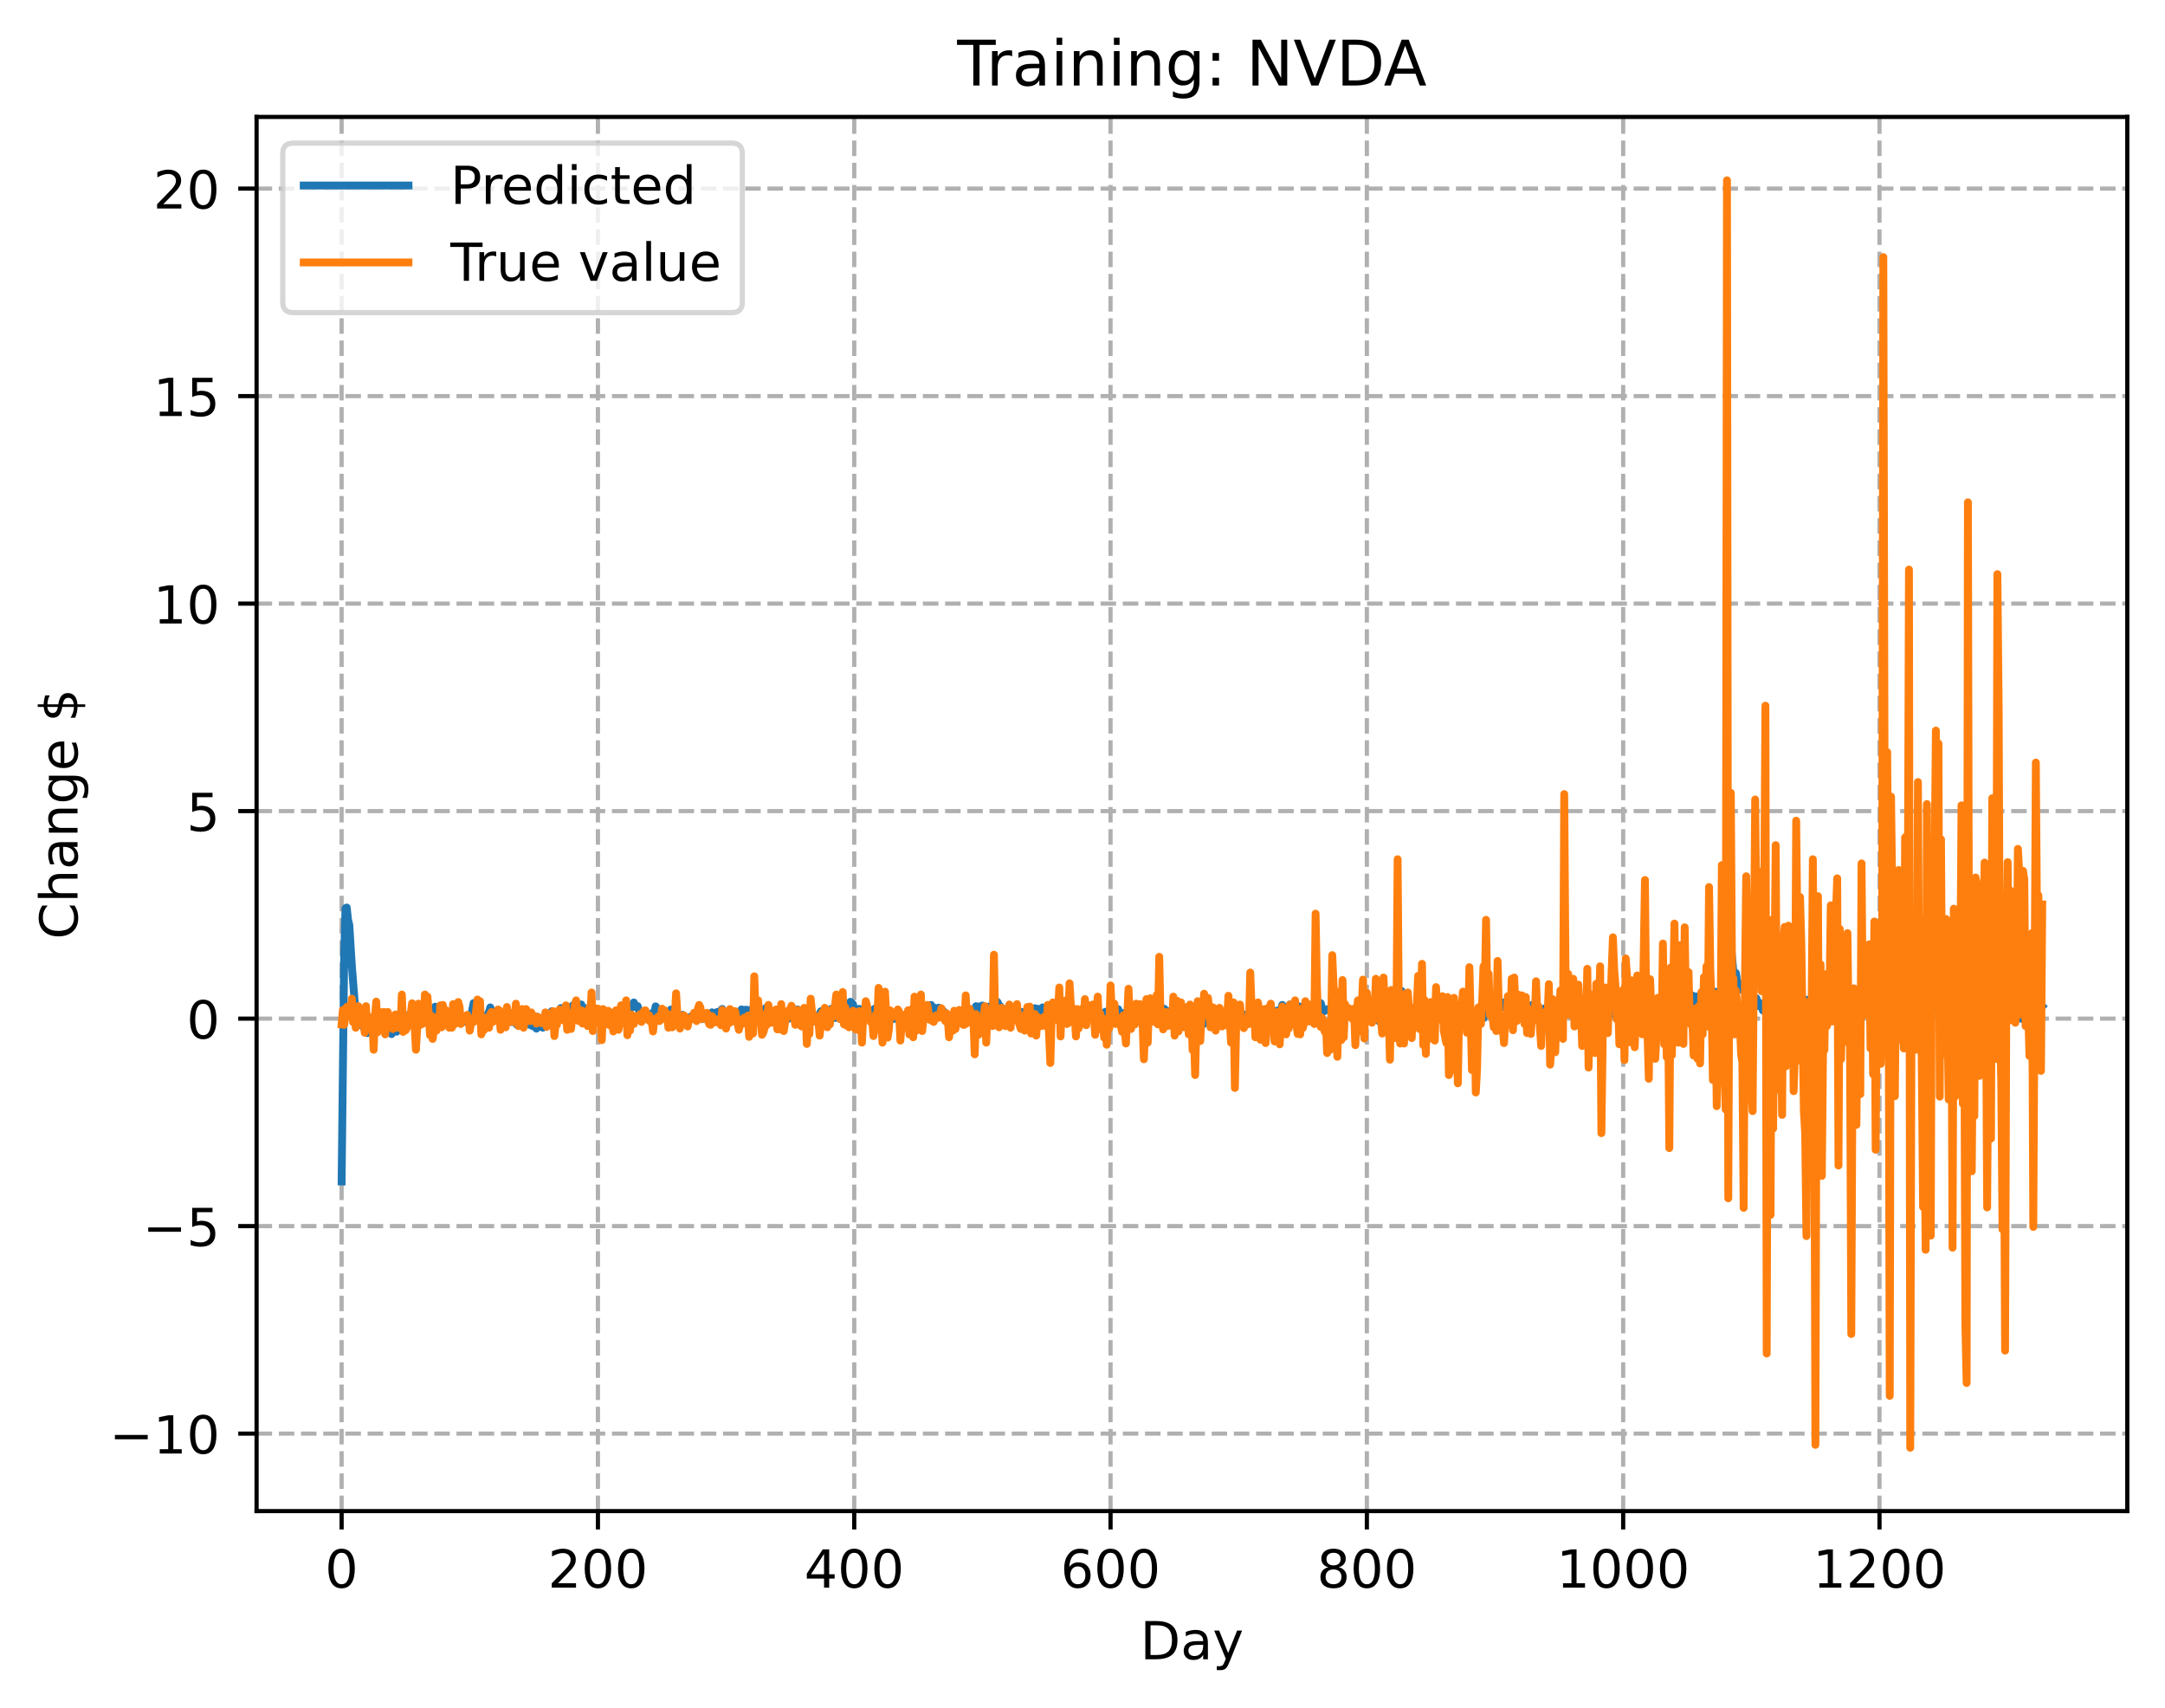 <?xml version="1.0" encoding="utf-8" standalone="no"?>
<!DOCTYPE svg PUBLIC "-//W3C//DTD SVG 1.1//EN"
  "http://www.w3.org/Graphics/SVG/1.1/DTD/svg11.dtd">
<!-- Created with matplotlib (https://matplotlib.org/) -->
<svg height="325.986pt" version="1.1" viewBox="0 0 413.303 325.986" width="413.303pt" xmlns="http://www.w3.org/2000/svg" xmlns:xlink="http://www.w3.org/1999/xlink">
 <defs>
  <style type="text/css">
*{stroke-linecap:butt;stroke-linejoin:round;}
  </style>
 </defs>
 <g id="figure_1">
  <g id="patch_1">
   <path d="M 0 325.986 
L 413.303 325.986 
L 413.303 0 
L 0 0 
z
" style="fill:#ffffff;"/>
  </g>
  <g id="axes_1">
   <g id="patch_2">
    <path d="M 48.983 288.43 
L 406.103 288.43 
L 406.103 22.318 
L 48.983 22.318 
z
" style="fill:#ffffff;"/>
   </g>
   <g id="matplotlib.axis_1">
    <g id="xtick_1">
     <g id="line2d_1">
      <path clip-path="url(#p5d18d1113e)" d="M 65.216 288.43 
L 65.216 22.318 
" style="fill:none;stroke:#b0b0b0;stroke-dasharray:2.96,1.28;stroke-dashoffset:0;stroke-width:0.8;"/>
     </g>
     <g id="line2d_2">
      <defs>
       <path d="M 0 0 
L 0 3.5 
" id="mfcc14f0e04" style="stroke:#000000;stroke-width:0.8;"/>
      </defs>
      <g>
       <use style="stroke:#000000;stroke-width:0.8;" x="65.216" xlink:href="#mfcc14f0e04" y="288.43"/>
      </g>
     </g>
     <g id="text_1">
      <!-- 0 -->
      <defs>
       <path d="M 31.781 66.406 
Q 24.172 66.406 20.328 58.906 
Q 16.5 51.422 16.5 36.375 
Q 16.5 21.391 20.328 13.891 
Q 24.172 6.391 31.781 6.391 
Q 39.453 6.391 43.281 13.891 
Q 47.125 21.391 47.125 36.375 
Q 47.125 51.422 43.281 58.906 
Q 39.453 66.406 31.781 66.406 
z
M 31.781 74.219 
Q 44.047 74.219 50.516 64.516 
Q 56.984 54.828 56.984 36.375 
Q 56.984 17.969 50.516 8.266 
Q 44.047 -1.422 31.781 -1.422 
Q 19.531 -1.422 13.062 8.266 
Q 6.594 17.969 6.594 36.375 
Q 6.594 54.828 13.062 64.516 
Q 19.531 74.219 31.781 74.219 
z
" id="DejaVuSans-48"/>
      </defs>
      <g transform="translate(62.034 303.029)scale(0.1 -0.1)">
       <use xlink:href="#DejaVuSans-48"/>
      </g>
     </g>
    </g>
    <g id="xtick_2">
     <g id="line2d_3">
      <path clip-path="url(#p5d18d1113e)" d="M 114.146 288.43 
L 114.146 22.318 
" style="fill:none;stroke:#b0b0b0;stroke-dasharray:2.96,1.28;stroke-dashoffset:0;stroke-width:0.8;"/>
     </g>
     <g id="line2d_4">
      <g>
       <use style="stroke:#000000;stroke-width:0.8;" x="114.146" xlink:href="#mfcc14f0e04" y="288.43"/>
      </g>
     </g>
     <g id="text_2">
      <!-- 200 -->
      <defs>
       <path d="M 19.188 8.297 
L 53.609 8.297 
L 53.609 0 
L 7.328 0 
L 7.328 8.297 
Q 12.938 14.109 22.625 23.891 
Q 32.328 33.688 34.812 36.531 
Q 39.547 41.844 41.422 45.531 
Q 43.312 49.219 43.312 52.781 
Q 43.312 58.594 39.234 62.25 
Q 35.156 65.922 28.609 65.922 
Q 23.969 65.922 18.812 64.312 
Q 13.672 62.703 7.812 59.422 
L 7.812 69.391 
Q 13.766 71.781 18.938 73 
Q 24.125 74.219 28.422 74.219 
Q 39.75 74.219 46.484 68.547 
Q 53.219 62.891 53.219 53.422 
Q 53.219 48.922 51.531 44.891 
Q 49.859 40.875 45.406 35.406 
Q 44.188 33.984 37.641 27.219 
Q 31.109 20.453 19.188 8.297 
z
" id="DejaVuSans-50"/>
      </defs>
      <g transform="translate(104.602 303.029)scale(0.1 -0.1)">
       <use xlink:href="#DejaVuSans-50"/>
       <use x="63.623" xlink:href="#DejaVuSans-48"/>
       <use x="127.246" xlink:href="#DejaVuSans-48"/>
      </g>
     </g>
    </g>
    <g id="xtick_3">
     <g id="line2d_5">
      <path clip-path="url(#p5d18d1113e)" d="M 163.077 288.43 
L 163.077 22.318 
" style="fill:none;stroke:#b0b0b0;stroke-dasharray:2.96,1.28;stroke-dashoffset:0;stroke-width:0.8;"/>
     </g>
     <g id="line2d_6">
      <g>
       <use style="stroke:#000000;stroke-width:0.8;" x="163.077" xlink:href="#mfcc14f0e04" y="288.43"/>
      </g>
     </g>
     <g id="text_3">
      <!-- 400 -->
      <defs>
       <path d="M 37.797 64.312 
L 12.891 25.391 
L 37.797 25.391 
z
M 35.203 72.906 
L 47.609 72.906 
L 47.609 25.391 
L 58.016 25.391 
L 58.016 17.188 
L 47.609 17.188 
L 47.609 0 
L 37.797 0 
L 37.797 17.188 
L 4.891 17.188 
L 4.891 26.703 
z
" id="DejaVuSans-52"/>
      </defs>
      <g transform="translate(153.533 303.029)scale(0.1 -0.1)">
       <use xlink:href="#DejaVuSans-52"/>
       <use x="63.623" xlink:href="#DejaVuSans-48"/>
       <use x="127.246" xlink:href="#DejaVuSans-48"/>
      </g>
     </g>
    </g>
    <g id="xtick_4">
     <g id="line2d_7">
      <path clip-path="url(#p5d18d1113e)" d="M 212.007 288.43 
L 212.007 22.318 
" style="fill:none;stroke:#b0b0b0;stroke-dasharray:2.96,1.28;stroke-dashoffset:0;stroke-width:0.8;"/>
     </g>
     <g id="line2d_8">
      <g>
       <use style="stroke:#000000;stroke-width:0.8;" x="212.007" xlink:href="#mfcc14f0e04" y="288.43"/>
      </g>
     </g>
     <g id="text_4">
      <!-- 600 -->
      <defs>
       <path d="M 33.016 40.375 
Q 26.375 40.375 22.484 35.828 
Q 18.609 31.297 18.609 23.391 
Q 18.609 15.531 22.484 10.953 
Q 26.375 6.391 33.016 6.391 
Q 39.656 6.391 43.531 10.953 
Q 47.406 15.531 47.406 23.391 
Q 47.406 31.297 43.531 35.828 
Q 39.656 40.375 33.016 40.375 
z
M 52.594 71.297 
L 52.594 62.312 
Q 48.875 64.062 45.094 64.984 
Q 41.312 65.922 37.594 65.922 
Q 27.828 65.922 22.672 59.328 
Q 17.531 52.734 16.797 39.406 
Q 19.672 43.656 24.016 45.922 
Q 28.375 48.188 33.594 48.188 
Q 44.578 48.188 50.953 41.516 
Q 57.328 34.859 57.328 23.391 
Q 57.328 12.156 50.688 5.359 
Q 44.047 -1.422 33.016 -1.422 
Q 20.359 -1.422 13.672 8.266 
Q 6.984 17.969 6.984 36.375 
Q 6.984 53.656 15.188 63.938 
Q 23.391 74.219 37.203 74.219 
Q 40.922 74.219 44.703 73.484 
Q 48.484 72.75 52.594 71.297 
z
" id="DejaVuSans-54"/>
      </defs>
      <g transform="translate(202.464 303.029)scale(0.1 -0.1)">
       <use xlink:href="#DejaVuSans-54"/>
       <use x="63.623" xlink:href="#DejaVuSans-48"/>
       <use x="127.246" xlink:href="#DejaVuSans-48"/>
      </g>
     </g>
    </g>
    <g id="xtick_5">
     <g id="line2d_9">
      <path clip-path="url(#p5d18d1113e)" d="M 260.938 288.43 
L 260.938 22.318 
" style="fill:none;stroke:#b0b0b0;stroke-dasharray:2.96,1.28;stroke-dashoffset:0;stroke-width:0.8;"/>
     </g>
     <g id="line2d_10">
      <g>
       <use style="stroke:#000000;stroke-width:0.8;" x="260.938" xlink:href="#mfcc14f0e04" y="288.43"/>
      </g>
     </g>
     <g id="text_5">
      <!-- 800 -->
      <defs>
       <path d="M 31.781 34.625 
Q 24.75 34.625 20.719 30.859 
Q 16.703 27.094 16.703 20.516 
Q 16.703 13.922 20.719 10.156 
Q 24.75 6.391 31.781 6.391 
Q 38.812 6.391 42.859 10.172 
Q 46.922 13.969 46.922 20.516 
Q 46.922 27.094 42.891 30.859 
Q 38.875 34.625 31.781 34.625 
z
M 21.922 38.812 
Q 15.578 40.375 12.031 44.719 
Q 8.5 49.078 8.5 55.328 
Q 8.5 64.062 14.719 69.141 
Q 20.953 74.219 31.781 74.219 
Q 42.672 74.219 48.875 69.141 
Q 55.078 64.062 55.078 55.328 
Q 55.078 49.078 51.531 44.719 
Q 48 40.375 41.703 38.812 
Q 48.828 37.156 52.797 32.312 
Q 56.781 27.484 56.781 20.516 
Q 56.781 9.906 50.312 4.234 
Q 43.844 -1.422 31.781 -1.422 
Q 19.734 -1.422 13.25 4.234 
Q 6.781 9.906 6.781 20.516 
Q 6.781 27.484 10.781 32.312 
Q 14.797 37.156 21.922 38.812 
z
M 18.312 54.391 
Q 18.312 48.734 21.844 45.562 
Q 25.391 42.391 31.781 42.391 
Q 38.141 42.391 41.719 45.562 
Q 45.312 48.734 45.312 54.391 
Q 45.312 60.062 41.719 63.234 
Q 38.141 66.406 31.781 66.406 
Q 25.391 66.406 21.844 63.234 
Q 18.312 60.062 18.312 54.391 
z
" id="DejaVuSans-56"/>
      </defs>
      <g transform="translate(251.394 303.029)scale(0.1 -0.1)">
       <use xlink:href="#DejaVuSans-56"/>
       <use x="63.623" xlink:href="#DejaVuSans-48"/>
       <use x="127.246" xlink:href="#DejaVuSans-48"/>
      </g>
     </g>
    </g>
    <g id="xtick_6">
     <g id="line2d_11">
      <path clip-path="url(#p5d18d1113e)" d="M 309.869 288.43 
L 309.869 22.318 
" style="fill:none;stroke:#b0b0b0;stroke-dasharray:2.96,1.28;stroke-dashoffset:0;stroke-width:0.8;"/>
     </g>
     <g id="line2d_12">
      <g>
       <use style="stroke:#000000;stroke-width:0.8;" x="309.869" xlink:href="#mfcc14f0e04" y="288.43"/>
      </g>
     </g>
     <g id="text_6">
      <!-- 1000 -->
      <defs>
       <path d="M 12.406 8.297 
L 28.516 8.297 
L 28.516 63.922 
L 10.984 60.406 
L 10.984 69.391 
L 28.422 72.906 
L 38.281 72.906 
L 38.281 8.297 
L 54.391 8.297 
L 54.391 0 
L 12.406 0 
z
" id="DejaVuSans-49"/>
      </defs>
      <g transform="translate(297.144 303.029)scale(0.1 -0.1)">
       <use xlink:href="#DejaVuSans-49"/>
       <use x="63.623" xlink:href="#DejaVuSans-48"/>
       <use x="127.246" xlink:href="#DejaVuSans-48"/>
       <use x="190.869" xlink:href="#DejaVuSans-48"/>
      </g>
     </g>
    </g>
    <g id="xtick_7">
     <g id="line2d_13">
      <path clip-path="url(#p5d18d1113e)" d="M 358.799 288.43 
L 358.799 22.318 
" style="fill:none;stroke:#b0b0b0;stroke-dasharray:2.96,1.28;stroke-dashoffset:0;stroke-width:0.8;"/>
     </g>
     <g id="line2d_14">
      <g>
       <use style="stroke:#000000;stroke-width:0.8;" x="358.799" xlink:href="#mfcc14f0e04" y="288.43"/>
      </g>
     </g>
     <g id="text_7">
      <!-- 1200 -->
      <g transform="translate(346.074 303.029)scale(0.1 -0.1)">
       <use xlink:href="#DejaVuSans-49"/>
       <use x="63.623" xlink:href="#DejaVuSans-50"/>
       <use x="127.246" xlink:href="#DejaVuSans-48"/>
       <use x="190.869" xlink:href="#DejaVuSans-48"/>
      </g>
     </g>
    </g>
    <g id="text_8">
     <!-- Day -->
     <defs>
      <path d="M 19.672 64.797 
L 19.672 8.109 
L 31.594 8.109 
Q 46.688 8.109 53.688 14.938 
Q 60.688 21.781 60.688 36.531 
Q 60.688 51.172 53.688 57.984 
Q 46.688 64.797 31.594 64.797 
z
M 9.812 72.906 
L 30.078 72.906 
Q 51.266 72.906 61.172 64.094 
Q 71.094 55.281 71.094 36.531 
Q 71.094 17.672 61.125 8.828 
Q 51.172 0 30.078 0 
L 9.812 0 
z
" id="DejaVuSans-68"/>
      <path d="M 34.281 27.484 
Q 23.391 27.484 19.188 25 
Q 14.984 22.516 14.984 16.5 
Q 14.984 11.719 18.141 8.906 
Q 21.297 6.109 26.703 6.109 
Q 34.188 6.109 38.703 11.406 
Q 43.219 16.703 43.219 25.484 
L 43.219 27.484 
z
M 52.203 31.203 
L 52.203 0 
L 43.219 0 
L 43.219 8.297 
Q 40.141 3.328 35.547 0.953 
Q 30.953 -1.422 24.312 -1.422 
Q 15.922 -1.422 10.953 3.297 
Q 6 8.016 6 15.922 
Q 6 25.141 12.172 29.828 
Q 18.359 34.516 30.609 34.516 
L 43.219 34.516 
L 43.219 35.406 
Q 43.219 41.609 39.141 45 
Q 35.062 48.391 27.688 48.391 
Q 23 48.391 18.547 47.266 
Q 14.109 46.141 10.016 43.891 
L 10.016 52.203 
Q 14.938 54.109 19.578 55.047 
Q 24.219 56 28.609 56 
Q 40.484 56 46.344 49.844 
Q 52.203 43.703 52.203 31.203 
z
" id="DejaVuSans-97"/>
      <path d="M 32.172 -5.078 
Q 28.375 -14.844 24.75 -17.812 
Q 21.141 -20.797 15.094 -20.797 
L 7.906 -20.797 
L 7.906 -13.281 
L 13.188 -13.281 
Q 16.891 -13.281 18.938 -11.516 
Q 21 -9.766 23.484 -3.219 
L 25.094 0.875 
L 2.984 54.688 
L 12.5 54.688 
L 29.594 11.922 
L 46.688 54.688 
L 56.203 54.688 
z
" id="DejaVuSans-121"/>
     </defs>
     <g transform="translate(217.669 316.707)scale(0.1 -0.1)">
      <use xlink:href="#DejaVuSans-68"/>
      <use x="77.002" xlink:href="#DejaVuSans-97"/>
      <use x="138.281" xlink:href="#DejaVuSans-121"/>
     </g>
    </g>
   </g>
   <g id="matplotlib.axis_2">
    <g id="ytick_1">
     <g id="line2d_15">
      <path clip-path="url(#p5d18d1113e)" d="M 48.983 273.641 
L 406.103 273.641 
" style="fill:none;stroke:#b0b0b0;stroke-dasharray:2.96,1.28;stroke-dashoffset:0;stroke-width:0.8;"/>
     </g>
     <g id="line2d_16">
      <defs>
       <path d="M 0 0 
L -3.5 0 
" id="m9f99aa97ab" style="stroke:#000000;stroke-width:0.8;"/>
      </defs>
      <g>
       <use style="stroke:#000000;stroke-width:0.8;" x="48.983" xlink:href="#m9f99aa97ab" y="273.641"/>
      </g>
     </g>
     <g id="text_9">
      <!-- −10 -->
      <defs>
       <path d="M 10.594 35.5 
L 73.188 35.5 
L 73.188 27.203 
L 10.594 27.203 
z
" id="DejaVuSans-8722"/>
      </defs>
      <g transform="translate(20.878 277.44)scale(0.1 -0.1)">
       <use xlink:href="#DejaVuSans-8722"/>
       <use x="83.789" xlink:href="#DejaVuSans-49"/>
       <use x="147.412" xlink:href="#DejaVuSans-48"/>
      </g>
     </g>
    </g>
    <g id="ytick_2">
     <g id="line2d_17">
      <path clip-path="url(#p5d18d1113e)" d="M 48.983 234.034 
L 406.103 234.034 
" style="fill:none;stroke:#b0b0b0;stroke-dasharray:2.96,1.28;stroke-dashoffset:0;stroke-width:0.8;"/>
     </g>
     <g id="line2d_18">
      <g>
       <use style="stroke:#000000;stroke-width:0.8;" x="48.983" xlink:href="#m9f99aa97ab" y="234.034"/>
      </g>
     </g>
     <g id="text_10">
      <!-- −5 -->
      <defs>
       <path d="M 10.797 72.906 
L 49.516 72.906 
L 49.516 64.594 
L 19.828 64.594 
L 19.828 46.734 
Q 21.969 47.469 24.109 47.828 
Q 26.266 48.188 28.422 48.188 
Q 40.625 48.188 47.75 41.5 
Q 54.891 34.812 54.891 23.391 
Q 54.891 11.625 47.562 5.094 
Q 40.234 -1.422 26.906 -1.422 
Q 22.312 -1.422 17.547 -0.641 
Q 12.797 0.141 7.719 1.703 
L 7.719 11.625 
Q 12.109 9.234 16.797 8.062 
Q 21.484 6.891 26.703 6.891 
Q 35.156 6.891 40.078 11.328 
Q 45.016 15.766 45.016 23.391 
Q 45.016 31 40.078 35.438 
Q 35.156 39.891 26.703 39.891 
Q 22.75 39.891 18.812 39.016 
Q 14.891 38.141 10.797 36.281 
z
" id="DejaVuSans-53"/>
      </defs>
      <g transform="translate(27.241 237.833)scale(0.1 -0.1)">
       <use xlink:href="#DejaVuSans-8722"/>
       <use x="83.789" xlink:href="#DejaVuSans-53"/>
      </g>
     </g>
    </g>
    <g id="ytick_3">
     <g id="line2d_19">
      <path clip-path="url(#p5d18d1113e)" d="M 48.983 194.427 
L 406.103 194.427 
" style="fill:none;stroke:#b0b0b0;stroke-dasharray:2.96,1.28;stroke-dashoffset:0;stroke-width:0.8;"/>
     </g>
     <g id="line2d_20">
      <g>
       <use style="stroke:#000000;stroke-width:0.8;" x="48.983" xlink:href="#m9f99aa97ab" y="194.427"/>
      </g>
     </g>
     <g id="text_11">
      <!-- 0 -->
      <g transform="translate(35.62 198.226)scale(0.1 -0.1)">
       <use xlink:href="#DejaVuSans-48"/>
      </g>
     </g>
    </g>
    <g id="ytick_4">
     <g id="line2d_21">
      <path clip-path="url(#p5d18d1113e)" d="M 48.983 154.82 
L 406.103 154.82 
" style="fill:none;stroke:#b0b0b0;stroke-dasharray:2.96,1.28;stroke-dashoffset:0;stroke-width:0.8;"/>
     </g>
     <g id="line2d_22">
      <g>
       <use style="stroke:#000000;stroke-width:0.8;" x="48.983" xlink:href="#m9f99aa97ab" y="154.82"/>
      </g>
     </g>
     <g id="text_12">
      <!-- 5 -->
      <g transform="translate(35.62 158.619)scale(0.1 -0.1)">
       <use xlink:href="#DejaVuSans-53"/>
      </g>
     </g>
    </g>
    <g id="ytick_5">
     <g id="line2d_23">
      <path clip-path="url(#p5d18d1113e)" d="M 48.983 115.213 
L 406.103 115.213 
" style="fill:none;stroke:#b0b0b0;stroke-dasharray:2.96,1.28;stroke-dashoffset:0;stroke-width:0.8;"/>
     </g>
     <g id="line2d_24">
      <g>
       <use style="stroke:#000000;stroke-width:0.8;" x="48.983" xlink:href="#m9f99aa97ab" y="115.213"/>
      </g>
     </g>
     <g id="text_13">
      <!-- 10 -->
      <g transform="translate(29.258 119.012)scale(0.1 -0.1)">
       <use xlink:href="#DejaVuSans-49"/>
       <use x="63.623" xlink:href="#DejaVuSans-48"/>
      </g>
     </g>
    </g>
    <g id="ytick_6">
     <g id="line2d_25">
      <path clip-path="url(#p5d18d1113e)" d="M 48.983 75.605 
L 406.103 75.605 
" style="fill:none;stroke:#b0b0b0;stroke-dasharray:2.96,1.28;stroke-dashoffset:0;stroke-width:0.8;"/>
     </g>
     <g id="line2d_26">
      <g>
       <use style="stroke:#000000;stroke-width:0.8;" x="48.983" xlink:href="#m9f99aa97ab" y="75.605"/>
      </g>
     </g>
     <g id="text_14">
      <!-- 15 -->
      <g transform="translate(29.258 79.405)scale(0.1 -0.1)">
       <use xlink:href="#DejaVuSans-49"/>
       <use x="63.623" xlink:href="#DejaVuSans-53"/>
      </g>
     </g>
    </g>
    <g id="ytick_7">
     <g id="line2d_27">
      <path clip-path="url(#p5d18d1113e)" d="M 48.983 35.998 
L 406.103 35.998 
" style="fill:none;stroke:#b0b0b0;stroke-dasharray:2.96,1.28;stroke-dashoffset:0;stroke-width:0.8;"/>
     </g>
     <g id="line2d_28">
      <g>
       <use style="stroke:#000000;stroke-width:0.8;" x="48.983" xlink:href="#m9f99aa97ab" y="35.998"/>
      </g>
     </g>
     <g id="text_15">
      <!-- 20 -->
      <g transform="translate(29.258 39.798)scale(0.1 -0.1)">
       <use xlink:href="#DejaVuSans-50"/>
       <use x="63.623" xlink:href="#DejaVuSans-48"/>
      </g>
     </g>
    </g>
    <g id="text_16">
     <!-- Change $ -->
     <defs>
      <path d="M 64.406 67.281 
L 64.406 56.891 
Q 59.422 61.531 53.781 63.812 
Q 48.141 66.109 41.797 66.109 
Q 29.297 66.109 22.656 58.469 
Q 16.016 50.828 16.016 36.375 
Q 16.016 21.969 22.656 14.328 
Q 29.297 6.688 41.797 6.688 
Q 48.141 6.688 53.781 8.984 
Q 59.422 11.281 64.406 15.922 
L 64.406 5.609 
Q 59.234 2.094 53.438 0.328 
Q 47.656 -1.422 41.219 -1.422 
Q 24.656 -1.422 15.125 8.703 
Q 5.609 18.844 5.609 36.375 
Q 5.609 53.953 15.125 64.078 
Q 24.656 74.219 41.219 74.219 
Q 47.75 74.219 53.531 72.484 
Q 59.328 70.75 64.406 67.281 
z
" id="DejaVuSans-67"/>
      <path d="M 54.891 33.016 
L 54.891 0 
L 45.906 0 
L 45.906 32.719 
Q 45.906 40.484 42.875 44.328 
Q 39.844 48.188 33.797 48.188 
Q 26.516 48.188 22.312 43.547 
Q 18.109 38.922 18.109 30.906 
L 18.109 0 
L 9.078 0 
L 9.078 75.984 
L 18.109 75.984 
L 18.109 46.188 
Q 21.344 51.125 25.703 53.562 
Q 30.078 56 35.797 56 
Q 45.219 56 50.047 50.172 
Q 54.891 44.344 54.891 33.016 
z
" id="DejaVuSans-104"/>
      <path d="M 54.891 33.016 
L 54.891 0 
L 45.906 0 
L 45.906 32.719 
Q 45.906 40.484 42.875 44.328 
Q 39.844 48.188 33.797 48.188 
Q 26.516 48.188 22.312 43.547 
Q 18.109 38.922 18.109 30.906 
L 18.109 0 
L 9.078 0 
L 9.078 54.688 
L 18.109 54.688 
L 18.109 46.188 
Q 21.344 51.125 25.703 53.562 
Q 30.078 56 35.797 56 
Q 45.219 56 50.047 50.172 
Q 54.891 44.344 54.891 33.016 
z
" id="DejaVuSans-110"/>
      <path d="M 45.406 27.984 
Q 45.406 37.75 41.375 43.109 
Q 37.359 48.484 30.078 48.484 
Q 22.859 48.484 18.828 43.109 
Q 14.797 37.75 14.797 27.984 
Q 14.797 18.266 18.828 12.891 
Q 22.859 7.516 30.078 7.516 
Q 37.359 7.516 41.375 12.891 
Q 45.406 18.266 45.406 27.984 
z
M 54.391 6.781 
Q 54.391 -7.172 48.188 -13.984 
Q 42 -20.797 29.203 -20.797 
Q 24.469 -20.797 20.266 -20.094 
Q 16.062 -19.391 12.109 -17.922 
L 12.109 -9.188 
Q 16.062 -11.328 19.922 -12.344 
Q 23.781 -13.375 27.781 -13.375 
Q 36.625 -13.375 41.016 -8.766 
Q 45.406 -4.156 45.406 5.172 
L 45.406 9.625 
Q 42.625 4.781 38.281 2.391 
Q 33.938 0 27.875 0 
Q 17.828 0 11.672 7.656 
Q 5.516 15.328 5.516 27.984 
Q 5.516 40.672 11.672 48.328 
Q 17.828 56 27.875 56 
Q 33.938 56 38.281 53.609 
Q 42.625 51.219 45.406 46.391 
L 45.406 54.688 
L 54.391 54.688 
z
" id="DejaVuSans-103"/>
      <path d="M 56.203 29.594 
L 56.203 25.203 
L 14.891 25.203 
Q 15.484 15.922 20.484 11.062 
Q 25.484 6.203 34.422 6.203 
Q 39.594 6.203 44.453 7.469 
Q 49.312 8.734 54.109 11.281 
L 54.109 2.781 
Q 49.266 0.734 44.188 -0.344 
Q 39.109 -1.422 33.891 -1.422 
Q 20.797 -1.422 13.156 6.188 
Q 5.516 13.812 5.516 26.812 
Q 5.516 40.234 12.766 48.109 
Q 20.016 56 32.328 56 
Q 43.359 56 49.781 48.891 
Q 56.203 41.797 56.203 29.594 
z
M 47.219 32.234 
Q 47.125 39.594 43.094 43.984 
Q 39.062 48.391 32.422 48.391 
Q 24.906 48.391 20.391 44.141 
Q 15.875 39.891 15.188 32.172 
z
" id="DejaVuSans-101"/>
      <path id="DejaVuSans-32"/>
      <path d="M 33.797 -14.703 
L 28.906 -14.703 
L 28.859 0 
Q 23.734 0.094 18.609 1.188 
Q 13.484 2.297 8.297 4.5 
L 8.297 13.281 
Q 13.281 10.156 18.375 8.562 
Q 23.484 6.984 28.906 6.938 
L 28.906 29.203 
Q 18.109 30.953 13.203 35.156 
Q 8.297 39.359 8.297 46.688 
Q 8.297 54.641 13.625 59.219 
Q 18.953 63.812 28.906 64.5 
L 28.906 75.984 
L 33.797 75.984 
L 33.797 64.656 
Q 38.328 64.453 42.578 63.688 
Q 46.828 62.938 50.875 61.625 
L 50.875 53.078 
Q 46.828 55.125 42.547 56.25 
Q 38.281 57.375 33.797 57.562 
L 33.797 36.719 
Q 44.875 35.016 50.094 30.609 
Q 55.328 26.219 55.328 18.609 
Q 55.328 10.359 49.781 5.594 
Q 44.234 0.828 33.797 0.094 
z
M 28.906 37.594 
L 28.906 57.625 
Q 23.25 56.984 20.266 54.391 
Q 17.281 51.812 17.281 47.516 
Q 17.281 43.312 20.031 40.969 
Q 22.797 38.625 28.906 37.594 
z
M 33.797 28.219 
L 33.797 7.078 
Q 39.984 7.906 43.141 10.594 
Q 46.297 13.281 46.297 17.672 
Q 46.297 21.969 43.281 24.5 
Q 40.281 27.047 33.797 28.219 
z
" id="DejaVuSans-36"/>
     </defs>
     <g transform="translate(14.798 179.288)rotate(-90)scale(0.1 -0.1)">
      <use xlink:href="#DejaVuSans-67"/>
      <use x="69.824" xlink:href="#DejaVuSans-104"/>
      <use x="133.203" xlink:href="#DejaVuSans-97"/>
      <use x="194.482" xlink:href="#DejaVuSans-110"/>
      <use x="257.861" xlink:href="#DejaVuSans-103"/>
      <use x="321.338" xlink:href="#DejaVuSans-101"/>
      <use x="382.861" xlink:href="#DejaVuSans-32"/>
      <use x="414.648" xlink:href="#DejaVuSans-36"/>
     </g>
    </g>
   </g>
   <g id="line2d_29">
    <path clip-path="url(#p5d18d1113e)" d="M 65.216 225.51 
L 65.705 182.467 
L 65.949 173.364 
L 66.194 173.227 
L 66.439 175.567 
L 66.683 176.537 
L 67.173 184.389 
L 67.662 190.625 
L 67.907 193.141 
L 68.151 193.872 
L 68.396 192.547 
L 68.641 195.471 
L 68.885 194.73 
L 69.13 195.673 
L 69.619 196.46 
L 69.864 195.721 
L 70.109 197.19 
L 70.353 195.341 
L 70.598 195.528 
L 70.843 196.962 
L 71.577 193.667 
L 72.31 195.751 
L 72.555 194.26 
L 72.8 194.651 
L 73.044 194.826 
L 73.289 196.169 
L 73.534 196.399 
L 73.778 195.36 
L 74.023 196.76 
L 74.268 194.759 
L 74.757 197.378 
L 75.246 195.365 
L 75.736 196.922 
L 75.98 195.297 
L 76.225 195.504 
L 76.47 195.953 
L 76.714 194.918 
L 76.959 196.285 
L 77.204 193.657 
L 77.448 194.88 
L 77.693 195.244 
L 77.937 194.583 
L 78.182 195.41 
L 78.427 194.166 
L 78.671 195.382 
L 78.916 194.3 
L 79.405 195.258 
L 79.65 193.715 
L 79.895 193.131 
L 80.139 194.075 
L 80.384 191.958 
L 80.629 193.657 
L 80.873 194.126 
L 81.118 193.92 
L 81.363 194.324 
L 81.607 193.109 
L 81.852 194.696 
L 82.097 193.402 
L 82.341 192.948 
L 82.586 194.733 
L 82.831 193.83 
L 83.075 192.149 
L 83.32 192.733 
L 83.565 193.757 
L 83.809 193.42 
L 84.054 192.556 
L 84.298 194.131 
L 84.543 193.064 
L 84.788 193.547 
L 85.032 193.168 
L 85.277 194.047 
L 85.522 195.582 
L 85.766 195.197 
L 86.011 193.565 
L 86.256 193.314 
L 86.5 192.456 
L 86.745 192.47 
L 86.99 192.327 
L 87.234 193.45 
L 87.479 192.909 
L 87.724 193.829 
L 87.968 193.969 
L 88.213 194.375 
L 88.458 194.317 
L 88.702 195.024 
L 88.947 194.802 
L 89.192 194.43 
L 89.436 194.899 
L 89.925 193.912 
L 90.415 191.462 
L 90.659 192.617 
L 90.904 192.456 
L 91.149 192.819 
L 91.393 192.91 
L 91.638 194.336 
L 91.883 195.081 
L 92.372 194.222 
L 92.617 194.197 
L 92.861 194.726 
L 93.106 193.539 
L 93.351 193.156 
L 93.595 192.288 
L 93.84 194.353 
L 94.085 194.459 
L 94.329 193.087 
L 94.574 193.294 
L 95.063 194.121 
L 95.308 193.82 
L 95.553 195.488 
L 96.042 194.257 
L 96.286 194.172 
L 96.531 195.441 
L 96.776 194.046 
L 97.02 194.292 
L 97.265 193.896 
L 97.754 195.085 
L 97.999 194.894 
L 98.244 194.854 
L 98.488 193.714 
L 98.733 195.666 
L 98.978 194.065 
L 99.222 194.105 
L 99.467 195.049 
L 99.712 193.366 
L 99.956 193.382 
L 100.201 193.056 
L 100.446 194.741 
L 100.69 193.612 
L 100.935 194.066 
L 101.18 195.635 
L 101.424 195.678 
L 101.669 195.858 
L 102.158 194.566 
L 102.403 196.337 
L 102.647 194.097 
L 103.137 195.741 
L 103.381 195.863 
L 103.626 196.158 
L 103.871 194.858 
L 104.115 194.278 
L 104.36 195.402 
L 104.605 194.128 
L 104.849 195.044 
L 105.339 193.002 
L 105.828 195.493 
L 106.073 195.501 
L 106.317 194.898 
L 106.562 194.827 
L 106.807 193.124 
L 107.051 192.416 
L 107.296 193.28 
L 107.541 192.845 
L 107.785 193.475 
L 108.03 192.69 
L 108.274 192.757 
L 108.519 192.707 
L 108.764 193.464 
L 109.008 193.442 
L 109.253 191.98 
L 109.498 191.93 
L 109.742 191.584 
L 109.987 192.361 
L 110.232 192.2 
L 110.476 192.365 
L 110.721 192.671 
L 110.966 191.728 
L 111.21 192.478 
L 111.455 192.811 
L 111.7 192.429 
L 111.944 194.182 
L 112.189 193.769 
L 112.434 192.329 
L 112.678 192.604 
L 112.923 193.062 
L 113.412 194.397 
L 113.901 192.785 
L 114.146 193.252 
L 114.391 193.077 
L 114.635 193.265 
L 114.88 193.597 
L 115.125 193.258 
L 115.369 193.473 
L 115.614 193.193 
L 116.103 193.295 
L 116.348 193.708 
L 116.593 193.319 
L 116.837 193.81 
L 117.082 193.972 
L 117.327 193.796 
L 117.571 194.56 
L 117.816 194.463 
L 118.061 193.994 
L 118.55 193.791 
L 118.795 194.724 
L 119.039 194.342 
L 119.284 194.564 
L 119.529 193.777 
L 119.773 193.957 
L 120.507 191.956 
L 120.752 192.216 
L 120.996 191.346 
L 121.241 192.132 
L 121.486 192.258 
L 121.73 192.029 
L 122.22 193.657 
L 122.464 193.534 
L 122.709 194.181 
L 122.954 194.459 
L 123.198 194.044 
L 123.443 194.05 
L 123.688 194.522 
L 123.932 194.631 
L 124.177 194.186 
L 124.422 193.423 
L 124.911 193.286 
L 125.156 192.086 
L 125.4 192.427 
L 125.645 194.341 
L 126.134 194.628 
L 126.379 193.66 
L 126.623 193.603 
L 126.868 193.858 
L 127.113 193.42 
L 127.357 193.311 
L 127.602 193.366 
L 127.847 193.591 
L 128.091 192.69 
L 128.336 193.35 
L 128.825 193.641 
L 129.07 192.819 
L 129.559 194.762 
L 129.804 194.132 
L 130.049 193.996 
L 130.293 193.705 
L 130.783 194.672 
L 131.027 194.617 
L 131.272 194.243 
L 131.517 194.214 
L 132.25 193.884 
L 132.495 194.246 
L 132.74 194.24 
L 132.984 194.536 
L 133.229 194.49 
L 133.474 194.297 
L 133.718 194.261 
L 133.963 194.54 
L 134.208 194.093 
L 134.452 194.018 
L 134.697 194.399 
L 134.942 194.566 
L 135.431 194.203 
L 135.92 193.229 
L 136.165 193.737 
L 136.41 193.982 
L 136.654 193.738 
L 136.899 193.17 
L 137.144 193.439 
L 137.388 193.412 
L 137.633 192.821 
L 137.877 192.586 
L 138.122 193.496 
L 138.367 193.704 
L 138.611 194.199 
L 138.856 193.693 
L 139.101 193.758 
L 139.345 193.251 
L 139.59 194.273 
L 139.835 193.491 
L 140.079 193.843 
L 140.569 194.099 
L 140.813 193.215 
L 141.058 193.626 
L 141.547 192.678 
L 141.792 193.312 
L 142.037 192.749 
L 142.281 193.151 
L 142.526 192.731 
L 142.771 193.245 
L 143.015 194.041 
L 143.26 193.021 
L 143.505 192.636 
L 143.749 192.873 
L 143.994 192.392 
L 144.483 192.788 
L 144.972 193.445 
L 145.217 193.496 
L 145.462 193.365 
L 145.706 193.107 
L 146.196 192.396 
L 146.44 193.692 
L 146.685 193.875 
L 146.93 194.468 
L 147.664 193.151 
L 148.153 194.767 
L 148.398 194.877 
L 148.642 194.041 
L 148.887 194.17 
L 149.132 193.618 
L 149.376 193.778 
L 149.621 193.335 
L 149.865 193.717 
L 150.11 193.398 
L 150.355 194.502 
L 150.599 194.417 
L 151.333 193.328 
L 151.578 193.078 
L 151.823 193.013 
L 152.067 192.7 
L 152.312 192.69 
L 152.557 193.17 
L 152.801 193.303 
L 153.046 193.856 
L 153.291 193.401 
L 153.535 193.647 
L 153.78 194.156 
L 154.025 193.967 
L 154.514 193.19 
L 154.759 193.121 
L 155.003 193.707 
L 155.248 194.726 
L 155.493 194.616 
L 155.737 194.003 
L 155.982 193.925 
L 156.471 193.584 
L 156.716 193.023 
L 156.96 193.209 
L 157.205 194.192 
L 157.45 193.641 
L 157.694 194.847 
L 157.939 193.894 
L 158.184 193.951 
L 158.428 193.607 
L 158.673 192.562 
L 158.918 194.151 
L 159.407 194.307 
L 159.896 193.213 
L 160.386 194.519 
L 160.875 193.619 
L 161.12 194.2 
L 161.364 193.746 
L 161.609 192.94 
L 161.853 193.11 
L 162.343 191.217 
L 162.832 191.688 
L 163.077 192.644 
L 163.566 193.174 
L 163.811 192.971 
L 164.055 192.56 
L 164.3 193.736 
L 164.545 193.822 
L 164.789 193.729 
L 165.034 193.418 
L 165.279 194.005 
L 165.768 193.276 
L 166.502 193.295 
L 166.991 192.524 
L 167.236 193.11 
L 167.48 193.223 
L 167.725 193.488 
L 167.97 194.534 
L 168.214 194.586 
L 168.459 194.082 
L 168.704 194.126 
L 168.948 193.624 
L 169.193 193.854 
L 169.438 194.286 
L 169.682 193.814 
L 169.927 193.058 
L 170.416 194.277 
L 170.661 194.482 
L 170.906 194.148 
L 171.15 194.313 
L 171.395 193.921 
L 171.884 194.488 
L 172.374 193.961 
L 172.618 194.095 
L 173.108 193.508 
L 173.352 193.433 
L 173.597 193.776 
L 173.841 192.836 
L 174.331 194.023 
L 174.575 192.977 
L 174.82 193.633 
L 175.309 193.443 
L 175.799 192.935 
L 176.043 193.082 
L 176.288 192.034 
L 176.533 192.833 
L 176.777 193.066 
L 177.267 192.078 
L 177.511 192.259 
L 177.756 191.82 
L 178.001 192.609 
L 178.245 192.412 
L 178.49 192.363 
L 178.735 193.567 
L 179.224 192.339 
L 179.713 192.968 
L 179.958 192.855 
L 180.692 193.718 
L 180.936 195.191 
L 181.181 194.674 
L 181.67 194.533 
L 181.915 193.885 
L 182.16 193.604 
L 182.404 194.51 
L 182.649 193.371 
L 182.894 194.685 
L 183.138 194.298 
L 183.383 194.416 
L 183.628 194.195 
L 183.872 194.414 
L 184.117 194.272 
L 184.362 194.318 
L 184.606 194.558 
L 184.851 193.66 
L 185.096 194.106 
L 185.34 193.669 
L 185.585 193.809 
L 186.074 192.759 
L 186.319 192.056 
L 186.563 192.655 
L 186.808 192.206 
L 187.053 192.077 
L 187.297 192.73 
L 187.542 191.931 
L 187.787 192.185 
L 188.031 193.112 
L 188.276 192.26 
L 188.521 192.645 
L 188.765 192.122 
L 189.01 192.282 
L 189.255 193.174 
L 189.499 192.608 
L 189.744 192.574 
L 189.989 192.671 
L 190.233 191.116 
L 190.478 191.345 
L 190.723 192.638 
L 190.967 192.068 
L 191.212 192.902 
L 191.456 193.235 
L 191.701 192.681 
L 191.946 192.611 
L 192.19 192.725 
L 192.435 193.704 
L 193.169 193.227 
L 193.658 194.005 
L 193.903 194.005 
L 194.148 193.831 
L 194.392 194.586 
L 194.637 193.761 
L 194.882 193.638 
L 195.126 193.162 
L 195.371 194.35 
L 195.616 193.999 
L 195.86 193.984 
L 196.105 193.333 
L 196.35 194.059 
L 196.594 193.477 
L 197.084 193.397 
L 197.328 193.493 
L 197.573 192.442 
L 197.817 193.441 
L 198.062 192.537 
L 198.307 193.852 
L 198.551 193.714 
L 198.796 193.205 
L 199.041 192.288 
L 199.285 193.151 
L 199.53 194.527 
L 199.775 193.814 
L 200.264 194.218 
L 200.509 192.713 
L 200.753 192.953 
L 200.998 191.774 
L 201.487 192.72 
L 201.732 193.059 
L 201.977 192.999 
L 202.221 193.622 
L 202.466 193.144 
L 202.711 192.102 
L 202.955 193.243 
L 203.2 193.534 
L 203.934 193.359 
L 204.178 193.073 
L 204.423 193.486 
L 204.668 193.257 
L 204.912 193.241 
L 205.157 193.392 
L 205.402 193.956 
L 205.646 194.005 
L 205.891 194.34 
L 206.136 194.384 
L 206.38 194.21 
L 206.625 193.449 
L 206.87 194.103 
L 207.114 193.789 
L 207.359 194.286 
L 207.604 193.188 
L 207.848 193.445 
L 208.093 193.025 
L 208.338 193.893 
L 208.582 193.183 
L 208.827 193.278 
L 209.072 193.911 
L 209.316 193.641 
L 209.561 193.616 
L 209.805 194.422 
L 210.05 194.182 
L 210.295 194.146 
L 210.784 193.632 
L 211.029 193.123 
L 211.273 193.305 
L 211.763 192.862 
L 212.252 194.196 
L 212.497 194.335 
L 212.741 193.902 
L 213.231 192.539 
L 213.475 192.64 
L 213.72 193.707 
L 213.965 193.371 
L 214.209 193.771 
L 214.454 193.368 
L 214.699 193.99 
L 214.943 193.543 
L 215.188 193.824 
L 215.432 193.402 
L 215.922 193.986 
L 216.411 193.14 
L 216.656 193.674 
L 216.9 193.225 
L 217.39 194.314 
L 217.634 193.779 
L 217.879 193.567 
L 218.368 192.945 
L 218.613 193.286 
L 218.858 193.345 
L 219.102 194.413 
L 219.347 193.823 
L 219.592 194.135 
L 219.836 193.936 
L 220.081 194.178 
L 220.326 193.739 
L 220.57 193.626 
L 220.815 193.115 
L 221.549 192.772 
L 221.793 192.676 
L 222.038 192.733 
L 222.283 192.548 
L 222.772 193.637 
L 223.017 193.523 
L 223.506 192.888 
L 223.751 193.505 
L 223.995 192.777 
L 224.24 193.352 
L 224.485 192.857 
L 224.729 192.872 
L 224.974 193.619 
L 225.219 193.413 
L 225.463 192.911 
L 225.708 193.706 
L 226.197 192.771 
L 226.442 193.711 
L 226.931 194.055 
L 227.176 193.471 
L 227.42 193.916 
L 227.665 194.122 
L 227.91 194.178 
L 228.154 193.724 
L 228.399 193.609 
L 228.644 193.633 
L 228.888 194.114 
L 229.133 194.335 
L 229.378 194.915 
L 229.622 194.939 
L 229.867 195.422 
L 230.112 194.634 
L 230.356 194.968 
L 230.601 194.076 
L 230.846 194.605 
L 231.09 194.333 
L 231.335 194.756 
L 231.58 194.344 
L 231.824 195.666 
L 232.069 195.24 
L 232.314 194.546 
L 232.803 193.708 
L 233.048 194.674 
L 233.537 193.852 
L 233.781 193.518 
L 234.026 193.839 
L 234.271 193.861 
L 234.515 193.435 
L 235.005 193.819 
L 235.249 192.975 
L 235.494 193.466 
L 235.739 195.043 
L 235.983 195.517 
L 236.228 193.978 
L 236.473 193.464 
L 236.717 194.73 
L 236.962 195.408 
L 237.207 195.271 
L 237.696 193.675 
L 237.941 194.051 
L 238.185 194.004 
L 238.43 193.704 
L 238.675 192.785 
L 238.919 193.244 
L 239.164 192.612 
L 239.408 192.394 
L 239.653 193.088 
L 240.142 192.626 
L 240.387 193.301 
L 241.121 193.983 
L 241.366 193.373 
L 241.61 193.801 
L 242.1 192.847 
L 242.344 193.741 
L 242.834 193.132 
L 243.078 193.488 
L 243.323 192.969 
L 243.568 192.993 
L 243.812 192.902 
L 244.057 193.647 
L 244.302 193.514 
L 244.791 191.813 
L 245.036 193.901 
L 245.525 194.387 
L 246.259 191.716 
L 246.748 193.504 
L 246.993 193.991 
L 247.237 193.078 
L 247.482 192.906 
L 247.727 192.598 
L 247.971 192.074 
L 248.216 193.074 
L 248.461 192.811 
L 248.705 194.035 
L 248.95 193.597 
L 249.195 193.885 
L 249.684 191.879 
L 249.929 192.948 
L 250.173 192.552 
L 250.907 192.643 
L 251.152 192.533 
L 251.396 191.787 
L 251.641 192.423 
L 251.886 191.46 
L 252.13 191.488 
L 252.62 193.105 
L 253.109 192.828 
L 253.354 192.774 
L 253.598 192.573 
L 253.843 192.853 
L 254.332 192.306 
L 254.822 192.144 
L 255.066 193.052 
L 255.311 193.254 
L 255.556 192.734 
L 256.29 193.508 
L 256.779 192.95 
L 257.024 193.124 
L 257.268 192.983 
L 257.513 193.543 
L 257.757 193.539 
L 258.002 193.255 
L 258.247 193.421 
L 258.491 193.216 
L 258.736 193.493 
L 259.225 193.301 
L 259.47 194.084 
L 259.715 193.497 
L 260.449 194.013 
L 260.693 193.612 
L 260.938 193.718 
L 261.183 193.565 
L 261.427 193.575 
L 261.672 194.001 
L 261.917 193.755 
L 262.161 193.927 
L 262.406 194.684 
L 262.651 194.614 
L 262.895 194.117 
L 263.14 194.854 
L 263.384 194.761 
L 263.629 194.039 
L 263.874 193.905 
L 264.118 193.514 
L 264.608 193.795 
L 264.852 193.354 
L 265.097 192.362 
L 265.342 193.178 
L 265.586 192.667 
L 265.831 193.564 
L 266.076 193.425 
L 266.32 192.759 
L 266.565 192.78 
L 266.81 192.362 
L 267.544 189.133 
L 267.788 190.136 
L 268.033 190.504 
L 268.278 190.669 
L 268.522 192.149 
L 269.011 192.917 
L 269.256 192.797 
L 269.501 192.431 
L 269.745 192.384 
L 269.99 193.066 
L 270.235 192.37 
L 270.479 193.002 
L 270.724 193.285 
L 271.213 192.814 
L 271.458 191.779 
L 271.703 192.422 
L 271.947 191.939 
L 272.192 192.261 
L 272.437 191.726 
L 272.681 192.726 
L 272.926 192.679 
L 273.171 193.218 
L 273.415 192.692 
L 273.66 193.232 
L 273.905 192.961 
L 274.149 193.395 
L 274.394 192.96 
L 274.639 191.245 
L 274.883 191.393 
L 275.128 192.388 
L 275.372 191.576 
L 275.617 191.751 
L 275.862 191.718 
L 276.106 191.491 
L 276.351 192.024 
L 276.596 193.078 
L 276.84 192.32 
L 277.085 192.395 
L 277.33 192.197 
L 277.819 193.541 
L 278.308 191.846 
L 278.553 192.09 
L 278.798 193.689 
L 279.042 193.807 
L 279.532 194.832 
L 279.776 193.741 
L 280.021 194.213 
L 280.266 193.585 
L 280.51 193.41 
L 280.755 193.823 
L 280.999 193.626 
L 281.244 193.088 
L 281.733 194.483 
L 281.978 194.427 
L 282.223 194.089 
L 282.467 195.297 
L 282.957 193.705 
L 283.201 194.35 
L 283.446 192.956 
L 283.935 192.327 
L 284.18 192.819 
L 284.425 191.982 
L 284.669 192.138 
L 285.159 193.158 
L 285.403 192.504 
L 285.648 192.271 
L 286.137 192.512 
L 286.382 192.395 
L 286.627 191.513 
L 286.871 191.355 
L 287.36 192.421 
L 287.605 192.131 
L 287.85 190.593 
L 288.339 191.614 
L 288.584 191.541 
L 288.828 191.878 
L 289.073 191.172 
L 289.318 190.959 
L 289.562 191.561 
L 289.807 191.095 
L 290.052 191.459 
L 290.296 192.391 
L 290.541 192.045 
L 290.786 192.507 
L 291.275 192.089 
L 291.52 192.7 
L 292.009 191.977 
L 292.254 192.831 
L 292.498 191.813 
L 292.987 193.054 
L 293.232 192.449 
L 293.477 192.644 
L 293.721 192.183 
L 293.966 193.049 
L 294.455 192.665 
L 294.7 193.085 
L 294.945 192.444 
L 295.189 192.423 
L 295.679 194.036 
L 296.413 192.454 
L 296.657 193.272 
L 296.902 192.8 
L 297.147 192.609 
L 297.391 193.662 
L 297.636 193.361 
L 298.125 193.395 
L 298.37 193.189 
L 298.859 190.621 
L 299.104 191.003 
L 299.348 190.25 
L 299.593 190.813 
L 299.838 191.949 
L 300.082 192.457 
L 300.572 192.379 
L 300.816 192.078 
L 301.061 192.116 
L 301.306 192.586 
L 301.55 192.176 
L 302.04 192.849 
L 302.284 192.105 
L 302.529 192.09 
L 302.774 192.936 
L 303.018 192.327 
L 303.263 192.756 
L 303.508 192.55 
L 303.752 192.61 
L 303.997 193.704 
L 304.242 193.142 
L 304.486 193.177 
L 304.731 192.578 
L 304.975 192.922 
L 305.22 192.776 
L 305.465 192.358 
L 305.709 193.124 
L 305.954 192.686 
L 306.199 193.069 
L 306.688 193.199 
L 306.933 193.127 
L 307.177 193.281 
L 307.422 192.782 
L 307.667 193.514 
L 308.156 192.153 
L 308.401 192.055 
L 308.645 190.963 
L 309.135 191.708 
L 309.379 191.692 
L 310.113 192.895 
L 310.358 192.208 
L 310.603 192.139 
L 310.847 192.312 
L 311.092 191.857 
L 311.336 191.854 
L 311.581 192.168 
L 311.826 192.784 
L 312.07 192.53 
L 312.315 191.762 
L 312.56 192.659 
L 313.049 191.948 
L 313.783 191.954 
L 314.028 192.276 
L 314.272 193.007 
L 314.517 192.613 
L 314.762 190.147 
L 315.006 190.316 
L 315.251 191.983 
L 315.74 192.925 
L 315.985 192.906 
L 316.23 192.526 
L 316.474 191.183 
L 316.719 192.514 
L 316.963 191.62 
L 317.208 191.652 
L 317.453 191.032 
L 317.697 191.736 
L 317.942 190.524 
L 318.187 190.873 
L 318.431 190.549 
L 319.165 192.808 
L 319.41 192.396 
L 319.655 192.595 
L 319.899 192.191 
L 320.144 193.019 
L 320.389 192.68 
L 320.878 191.511 
L 321.123 192.476 
L 321.612 191.105 
L 322.101 191.899 
L 322.346 191.642 
L 322.591 191.995 
L 322.835 191.298 
L 323.08 190.02 
L 323.324 190.396 
L 323.814 190.198 
L 324.058 191.469 
L 324.303 190.898 
L 324.548 192.096 
L 324.792 191.5 
L 325.037 192.043 
L 325.282 191.338 
L 325.526 191.99 
L 325.771 190.445 
L 326.016 190.927 
L 326.505 189.898 
L 326.75 190.078 
L 326.994 189.517 
L 327.239 189.599 
L 327.484 189.3 
L 327.728 190.763 
L 328.218 190.828 
L 328.707 191.098 
L 329.685 188.807 
L 329.93 182.021 
L 330.175 183.194 
L 330.419 180.236 
L 330.909 185.529 
L 331.153 185.829 
L 331.398 185.73 
L 331.643 187.497 
L 332.132 188.893 
L 332.621 187.846 
L 333.111 188.417 
L 333.355 189.359 
L 333.6 188.972 
L 333.845 190.094 
L 334.089 189.75 
L 334.334 190.141 
L 334.579 189.875 
L 335.068 191.461 
L 335.312 190.547 
L 335.557 192.02 
L 335.802 191.339 
L 336.046 191.968 
L 336.291 192.225 
L 336.536 192.873 
L 336.78 192.846 
L 337.025 193.189 
L 337.27 192.121 
L 337.514 196.805 
L 338.004 194.86 
L 338.248 194.854 
L 338.493 195.101 
L 338.738 195.857 
L 339.227 194.997 
L 339.472 195.639 
L 339.961 191.115 
L 340.206 191.05 
L 340.45 191.316 
L 340.695 192.128 
L 341.184 191.989 
L 341.673 190.789 
L 341.918 191.933 
L 342.407 191.549 
L 342.897 190.198 
L 343.386 191.291 
L 343.875 189.964 
L 344.12 191.249 
L 344.365 191.065 
L 344.609 191.132 
L 344.854 190.825 
L 345.099 191.086 
L 345.588 194.458 
L 345.833 194.503 
L 346.567 190.469 
L 346.811 192.749 
L 347.056 193.052 
L 347.3 191.705 
L 347.545 194.417 
L 347.79 194.749 
L 348.034 194.79 
L 348.279 193.382 
L 348.524 193.381 
L 349.013 191.44 
L 349.258 191.368 
L 349.502 191.78 
L 349.747 191.713 
L 349.992 191.296 
L 350.236 191.379 
L 350.481 191.921 
L 350.726 190.759 
L 350.97 191.599 
L 351.46 192.399 
L 351.704 190.662 
L 351.949 192.593 
L 352.194 193.234 
L 352.438 192.546 
L 352.683 191.225 
L 352.927 191.271 
L 353.172 190.669 
L 353.417 189.577 
L 353.661 190.514 
L 353.906 189.539 
L 354.151 190.831 
L 354.395 190.942 
L 354.64 191.345 
L 354.885 192.823 
L 355.129 190.989 
L 355.374 191.451 
L 355.619 191.537 
L 356.108 192.627 
L 356.597 192.219 
L 356.842 192.602 
L 357.087 192.488 
L 357.331 191.229 
L 357.576 191.286 
L 358.555 192.701 
L 358.799 191.301 
L 359.044 192.851 
L 359.288 192.007 
L 359.533 193.856 
L 359.778 189.119 
L 360.022 190.347 
L 360.267 190.27 
L 360.512 188.351 
L 361.001 194.119 
L 361.246 192.678 
L 361.735 194.224 
L 362.714 190.838 
L 362.958 191.969 
L 363.203 190.743 
L 363.448 190.823 
L 363.692 189.68 
L 363.937 190.147 
L 364.182 189.273 
L 364.426 190.025 
L 364.671 188.536 
L 364.915 192.689 
L 365.16 194.578 
L 365.405 191.3 
L 365.649 196.1 
L 365.894 196.161 
L 366.383 193.273 
L 366.628 191.527 
L 366.873 192.411 
L 367.117 189.908 
L 367.362 190.658 
L 367.607 189.713 
L 368.096 188.548 
L 368.341 189.334 
L 368.585 189.671 
L 368.83 188.823 
L 369.319 191.606 
L 369.564 192.201 
L 369.809 192.257 
L 370.053 193.119 
L 370.298 192.036 
L 370.542 192.911 
L 370.787 193.121 
L 371.032 191.121 
L 371.276 194.112 
L 371.521 191.031 
L 371.766 192.654 
L 372.01 192.539 
L 372.255 191.146 
L 372.5 190.691 
L 372.744 190.737 
L 372.989 189.808 
L 373.234 191.07 
L 373.478 188.498 
L 373.723 189.812 
L 373.968 187.15 
L 374.702 189.082 
L 374.946 188.708 
L 375.191 189.233 
L 375.436 190.67 
L 375.68 193.436 
L 375.925 186.594 
L 376.414 191.34 
L 376.659 189.576 
L 376.903 190.669 
L 377.148 189.948 
L 377.393 190.712 
L 377.637 189.418 
L 377.882 189.539 
L 378.127 186.851 
L 378.371 187.426 
L 378.616 188.382 
L 378.861 189.798 
L 379.105 189.862 
L 379.35 192.762 
L 379.595 191.82 
L 379.839 190.12 
L 380.329 192.54 
L 380.573 192.909 
L 380.818 192.527 
L 381.063 193.795 
L 381.307 192.675 
L 381.552 190.075 
L 381.797 192.711 
L 382.041 193.371 
L 382.286 190.852 
L 382.53 191.019 
L 382.775 189.531 
L 383.264 193.476 
L 383.754 192.426 
L 383.998 191.029 
L 384.243 191.02 
L 384.488 192.716 
L 384.977 189.558 
L 385.222 191.338 
L 385.466 190.962 
L 385.956 194.481 
L 386.2 194.042 
L 386.445 194.439 
L 386.934 193.924 
L 387.179 192.434 
L 387.424 192.817 
L 387.668 191.636 
L 388.158 192.234 
L 388.402 191.082 
L 388.647 193.499 
L 388.891 188.803 
L 389.136 192.803 
L 389.381 193.094 
L 389.625 191.765 
L 389.87 192.039 
L 389.87 192.039 
" style="fill:none;stroke:#1f77b4;stroke-linecap:square;stroke-width:1.5;"/>
   </g>
   <g id="line2d_30">
    <path clip-path="url(#p5d18d1113e)" d="M 65.216 195.536 
L 65.46 192.763 
L 65.705 195.615 
L 66.194 192.209 
L 66.439 192.129 
L 66.683 193.318 
L 66.928 193.793 
L 67.173 190.624 
L 67.417 195.14 
L 67.662 192.922 
L 67.907 196.169 
L 68.151 195.298 
L 68.396 192.05 
L 68.641 195.456 
L 68.885 194.427 
L 69.13 194.744 
L 69.375 194.189 
L 69.619 197.12 
L 69.864 192.05 
L 70.109 196.407 
L 70.353 194.902 
L 70.598 194.189 
L 70.843 196.565 
L 71.087 194.585 
L 71.332 200.368 
L 71.577 194.11 
L 71.821 191.179 
L 72.066 197.041 
L 72.555 193.159 
L 72.8 193.238 
L 73.044 193.714 
L 73.289 193.159 
L 73.534 197.437 
L 73.778 193.714 
L 74.023 193.159 
L 74.268 195.219 
L 74.512 194.031 
L 74.757 194.427 
L 75.002 196.407 
L 75.246 196.249 
L 75.491 193.635 
L 75.736 193.951 
L 75.98 196.169 
L 76.225 194.031 
L 76.47 195.456 
L 76.714 189.832 
L 76.959 196.962 
L 77.204 195.456 
L 77.448 196.645 
L 77.693 196.169 
L 77.937 193.872 
L 78.182 195.298 
L 78.671 191.496 
L 78.916 195.219 
L 79.161 196.011 
L 79.405 200.368 
L 79.895 191.575 
L 80.139 195.694 
L 80.384 194.347 
L 80.629 195.456 
L 80.873 195.06 
L 81.118 189.832 
L 81.363 194.902 
L 81.607 190.228 
L 82.097 197.595 
L 82.341 193.872 
L 82.586 198.308 
L 83.075 195.06 
L 83.32 196.724 
L 83.565 194.031 
L 83.809 196.09 
L 84.054 191.892 
L 84.298 196.09 
L 84.543 191.813 
L 84.788 193.793 
L 85.032 192.763 
L 85.277 194.11 
L 85.522 193.555 
L 85.766 196.169 
L 86.011 194.981 
L 86.256 196.169 
L 86.5 191.654 
L 86.745 195.536 
L 86.99 194.268 
L 87.234 194.585 
L 87.479 191.258 
L 87.724 192.129 
L 87.968 195.456 
L 88.213 194.347 
L 88.458 193.951 
L 88.702 194.823 
L 89.192 193.714 
L 89.436 194.506 
L 89.681 196.724 
L 89.925 195.219 
L 90.17 194.506 
L 90.415 195.06 
L 90.659 194.902 
L 91.149 190.783 
L 91.393 194.347 
L 91.638 191.1 
L 91.883 197.437 
L 92.127 196.645 
L 92.372 196.645 
L 92.617 194.268 
L 92.861 194.585 
L 93.106 194.506 
L 93.351 196.169 
L 93.595 193.555 
L 93.84 193.159 
L 94.085 195.06 
L 94.329 194.902 
L 94.574 194.268 
L 94.819 193.951 
L 95.063 192.684 
L 95.308 192.842 
L 95.553 196.565 
L 95.797 194.585 
L 96.042 194.902 
L 96.286 193.555 
L 96.531 196.09 
L 96.776 192.209 
L 97.02 195.219 
L 97.265 194.823 
L 97.51 193.793 
L 97.754 193.318 
L 97.999 195.06 
L 98.244 194.902 
L 98.488 191.575 
L 98.733 194.427 
L 98.978 195.853 
L 99.222 195.773 
L 99.467 195.14 
L 99.712 192.605 
L 99.956 196.169 
L 100.446 192.605 
L 100.69 193.951 
L 100.935 194.031 
L 101.18 194.902 
L 101.424 193.238 
L 101.669 194.506 
L 101.913 194.664 
L 102.158 193.951 
L 102.403 195.377 
L 102.647 194.11 
L 102.892 194.427 
L 103.137 194.347 
L 103.381 195.298 
L 103.871 195.06 
L 104.115 193.238 
L 104.36 196.011 
L 104.605 193.951 
L 104.849 194.981 
L 105.094 193.714 
L 105.583 193.001 
L 105.828 197.754 
L 106.073 195.456 
L 106.317 195.615 
L 106.562 193.555 
L 106.807 192.684 
L 107.051 194.664 
L 107.296 192.842 
L 107.541 192.842 
L 107.785 194.902 
L 108.03 191.892 
L 108.274 196.565 
L 108.519 193.318 
L 108.764 195.773 
L 109.008 196.407 
L 109.253 194.189 
L 109.498 194.268 
L 109.742 191.813 
L 109.987 190.941 
L 110.232 193.555 
L 110.476 194.902 
L 110.721 193.159 
L 110.966 192.842 
L 111.21 195.377 
L 111.455 193.159 
L 112.189 195.853 
L 112.434 192.446 
L 112.678 194.347 
L 112.923 189.436 
L 113.168 196.803 
L 113.412 192.763 
L 113.657 192.446 
L 113.901 194.981 
L 114.146 192.526 
L 114.391 194.664 
L 114.635 193.793 
L 114.88 198.546 
L 115.125 192.605 
L 115.369 195.14 
L 115.614 194.506 
L 115.859 195.14 
L 116.103 192.922 
L 116.348 195.694 
L 116.593 194.585 
L 116.837 194.268 
L 117.082 196.882 
L 117.327 193.714 
L 117.571 192.842 
L 118.061 196.565 
L 118.305 195.377 
L 118.55 191.892 
L 118.795 194.585 
L 119.039 193.318 
L 119.284 195.14 
L 119.529 190.941 
L 119.773 197.595 
L 120.018 194.664 
L 120.262 196.724 
L 120.507 193.635 
L 120.752 195.06 
L 120.996 195.456 
L 121.241 194.189 
L 121.486 193.951 
L 121.73 194.506 
L 122.22 193.555 
L 122.464 195.06 
L 122.954 192.922 
L 123.198 192.842 
L 123.443 194.347 
L 123.688 194.664 
L 123.932 193.793 
L 124.177 195.06 
L 124.422 194.902 
L 124.666 196.882 
L 124.911 194.506 
L 125.156 194.585 
L 125.4 194.427 
L 125.645 194.031 
L 125.889 194.902 
L 126.134 194.664 
L 126.379 192.526 
L 126.623 194.189 
L 126.868 192.842 
L 127.357 193.872 
L 127.602 196.169 
L 127.847 194.506 
L 128.091 193.635 
L 128.336 196.09 
L 128.581 195.377 
L 128.825 194.031 
L 129.07 189.595 
L 129.315 193.714 
L 129.559 193.872 
L 129.804 196.328 
L 130.049 194.427 
L 130.293 194.981 
L 130.538 193.793 
L 130.783 194.427 
L 131.027 194.189 
L 131.272 195.932 
L 131.517 194.427 
L 131.761 194.664 
L 132.006 194.585 
L 132.25 194.347 
L 132.495 193.318 
L 132.984 194.902 
L 133.229 192.526 
L 133.474 191.813 
L 133.718 192.367 
L 133.963 194.506 
L 134.208 193.635 
L 134.452 194.347 
L 134.697 194.031 
L 134.942 193.318 
L 135.186 194.981 
L 135.431 195.536 
L 135.676 195.615 
L 135.92 193.951 
L 136.165 194.268 
L 136.654 195.14 
L 136.899 194.585 
L 137.388 194.506 
L 137.633 195.694 
L 137.877 192.763 
L 138.367 195.456 
L 138.611 196.328 
L 138.856 193.159 
L 139.101 195.377 
L 139.345 192.605 
L 139.59 195.06 
L 139.835 192.922 
L 140.079 194.189 
L 140.324 193.001 
L 141.058 196.565 
L 141.303 195.377 
L 141.547 195.536 
L 141.792 194.664 
L 142.037 194.268 
L 142.526 194.664 
L 142.771 193.872 
L 143.015 197.912 
L 143.26 194.585 
L 143.505 193.635 
L 143.749 197.278 
L 143.994 186.347 
L 144.238 193.397 
L 144.483 194.268 
L 144.728 190.941 
L 144.972 193.872 
L 145.217 194.823 
L 145.462 197.516 
L 145.706 197.12 
L 145.951 196.249 
L 146.196 193.476 
L 146.44 195.615 
L 146.685 191.813 
L 146.93 193.397 
L 147.174 193.951 
L 147.419 195.219 
L 147.664 193.238 
L 147.908 194.506 
L 148.153 192.684 
L 148.398 196.486 
L 148.642 196.249 
L 148.887 196.486 
L 149.132 191.654 
L 149.376 195.615 
L 149.621 196.803 
L 149.865 195.14 
L 150.11 194.268 
L 150.355 193.872 
L 150.599 192.763 
L 150.844 193.951 
L 151.089 191.971 
L 151.333 193.714 
L 151.578 194.11 
L 151.823 195.615 
L 152.067 193.714 
L 152.312 192.763 
L 152.801 195.694 
L 153.046 195.932 
L 153.291 192.763 
L 153.535 192.367 
L 153.78 192.684 
L 154.025 199.259 
L 154.269 194.585 
L 154.514 197.358 
L 154.759 190.624 
L 155.003 193.08 
L 155.493 194.981 
L 155.737 193.951 
L 155.982 194.585 
L 156.226 194.902 
L 156.471 197.674 
L 156.96 193.238 
L 157.205 195.615 
L 157.45 192.367 
L 157.939 196.09 
L 158.184 193.714 
L 158.428 195.536 
L 158.673 192.842 
L 158.918 192.605 
L 159.162 194.031 
L 159.652 189.832 
L 159.896 190.228 
L 160.141 190.07 
L 160.386 194.506 
L 160.63 192.526 
L 160.875 189.357 
L 161.12 195.536 
L 161.364 192.288 
L 161.609 195.773 
L 161.853 194.664 
L 162.098 196.09 
L 162.343 195.377 
L 162.587 195.14 
L 162.832 192.922 
L 163.077 193.159 
L 163.321 196.486 
L 163.566 194.585 
L 163.811 196.565 
L 164.055 193.001 
L 164.3 194.031 
L 164.545 199.021 
L 164.789 193.793 
L 165.034 194.427 
L 165.279 191.1 
L 165.523 191.971 
L 165.768 194.268 
L 166.257 195.14 
L 166.502 194.427 
L 166.747 197.754 
L 166.991 196.328 
L 167.236 193.555 
L 167.48 194.347 
L 167.725 188.565 
L 167.97 195.377 
L 168.214 192.842 
L 168.459 199.021 
L 168.948 189.278 
L 169.438 198.071 
L 169.682 196.486 
L 169.927 192.842 
L 170.416 194.11 
L 170.661 193.872 
L 170.906 193.238 
L 171.15 193.159 
L 171.395 192.684 
L 171.64 193.08 
L 171.884 198.625 
L 172.129 195.06 
L 172.374 194.11 
L 172.618 196.169 
L 172.863 193.635 
L 173.108 195.536 
L 173.352 192.842 
L 173.597 197.437 
L 173.841 194.268 
L 174.086 192.605 
L 174.331 197.991 
L 174.575 190.228 
L 174.82 196.803 
L 175.309 195.219 
L 175.554 194.744 
L 175.799 189.832 
L 176.043 196.803 
L 176.288 194.427 
L 176.777 193.08 
L 177.022 191.813 
L 177.511 194.664 
L 177.756 194.031 
L 178.001 194.902 
L 178.245 195.06 
L 178.735 193.793 
L 178.979 193.872 
L 179.224 194.268 
L 179.468 193.635 
L 179.713 192.446 
L 180.202 194.268 
L 180.447 194.902 
L 180.692 193.397 
L 180.936 194.585 
L 181.181 197.991 
L 181.426 196.09 
L 181.67 196.169 
L 181.915 196.724 
L 182.16 192.922 
L 182.404 196.407 
L 182.649 194.268 
L 182.894 193.159 
L 183.138 192.763 
L 183.383 194.981 
L 183.628 193.08 
L 183.872 195.615 
L 184.117 195.615 
L 184.362 189.991 
L 184.606 195.298 
L 185.096 192.526 
L 185.585 194.585 
L 185.829 194.823 
L 186.074 201.239 
L 186.319 193.555 
L 186.563 195.06 
L 186.808 197.516 
L 187.053 194.189 
L 187.297 196.962 
L 187.542 194.981 
L 187.787 193.951 
L 188.031 192.05 
L 188.276 199.021 
L 188.521 192.922 
L 188.765 194.744 
L 189.01 194.347 
L 189.255 194.585 
L 189.499 195.853 
L 189.744 182.228 
L 189.989 195.219 
L 190.478 193.555 
L 190.723 196.09 
L 190.967 192.526 
L 191.212 192.367 
L 191.701 195.377 
L 191.946 195.853 
L 192.19 194.347 
L 192.435 194.189 
L 192.68 191.733 
L 192.924 196.169 
L 193.169 193.159 
L 193.414 193.951 
L 193.658 194.031 
L 194.148 191.654 
L 194.392 194.902 
L 194.882 196.407 
L 195.126 193.872 
L 195.371 196.011 
L 195.616 196.724 
L 195.86 196.486 
L 196.105 192.209 
L 196.35 194.347 
L 196.594 192.129 
L 196.839 197.278 
L 197.573 193.555 
L 197.817 197.674 
L 198.062 194.11 
L 198.796 195.853 
L 199.285 194.11 
L 199.53 195.298 
L 199.775 195.932 
L 200.019 191.813 
L 200.509 202.903 
L 200.753 194.823 
L 200.998 191.337 
L 201.243 192.367 
L 201.487 194.347 
L 201.732 194.664 
L 201.977 193.238 
L 202.221 188.486 
L 202.466 197.833 
L 202.711 191.258 
L 203.2 194.347 
L 203.444 190.941 
L 203.689 195.456 
L 203.934 195.298 
L 204.178 187.693 
L 204.423 191.813 
L 204.668 192.367 
L 204.912 194.427 
L 205.157 193.714 
L 205.402 197.833 
L 205.646 192.605 
L 205.891 196.328 
L 206.136 195.536 
L 206.38 195.14 
L 206.625 192.526 
L 206.87 195.14 
L 207.114 190.704 
L 207.359 195.694 
L 207.604 191.813 
L 207.848 193.555 
L 208.093 193.397 
L 208.338 194.506 
L 208.582 191.733 
L 208.827 193.951 
L 209.072 197.516 
L 209.561 190.228 
L 209.805 195.932 
L 210.05 193.476 
L 210.295 196.565 
L 210.539 194.981 
L 210.784 198.071 
L 211.029 194.506 
L 211.273 199.417 
L 211.518 194.902 
L 211.763 196.249 
L 212.007 188.09 
L 212.252 193.793 
L 212.741 191.575 
L 212.986 195.456 
L 213.231 195.06 
L 213.475 194.268 
L 213.72 194.664 
L 214.209 196.962 
L 214.454 193.793 
L 214.943 199.18 
L 215.432 188.723 
L 215.677 193.793 
L 215.922 196.407 
L 216.166 194.664 
L 216.411 193.793 
L 216.656 195.536 
L 216.9 191.575 
L 217.145 193.951 
L 217.39 192.209 
L 217.634 191.654 
L 218.124 195.219 
L 218.368 202.19 
L 218.858 190.704 
L 219.102 199.021 
L 219.347 191.1 
L 219.592 190.545 
L 219.836 194.031 
L 220.081 191.892 
L 220.326 195.06 
L 220.57 194.585 
L 220.815 189.911 
L 221.06 195.536 
L 221.304 182.624 
L 221.549 194.347 
L 221.793 193.872 
L 222.038 196.486 
L 222.283 193.951 
L 222.527 193.159 
L 222.772 195.853 
L 223.017 193.238 
L 223.261 195.773 
L 223.506 193.951 
L 223.751 195.536 
L 223.995 190.228 
L 224.24 197.674 
L 224.485 192.446 
L 224.729 191.02 
L 224.974 196.882 
L 225.463 191.337 
L 225.708 195.377 
L 225.953 196.09 
L 226.442 192.288 
L 226.687 192.209 
L 226.931 197.437 
L 227.176 191.733 
L 227.42 192.367 
L 227.665 200.447 
L 227.91 196.882 
L 228.154 205.2 
L 228.399 195.06 
L 228.644 191.1 
L 228.888 193.714 
L 229.133 198.704 
L 229.378 193.793 
L 229.622 194.031 
L 229.867 189.674 
L 230.112 192.842 
L 230.356 193.159 
L 230.601 190.466 
L 230.846 192.526 
L 231.09 196.09 
L 231.335 195.932 
L 231.58 192.288 
L 231.824 195.536 
L 232.069 196.724 
L 232.314 195.298 
L 232.558 194.744 
L 232.803 192.367 
L 233.048 195.14 
L 233.292 195.932 
L 233.537 193.08 
L 233.781 193.635 
L 234.026 195.694 
L 234.271 193.951 
L 234.515 190.07 
L 235.005 199.021 
L 235.249 193.872 
L 235.494 191.337 
L 235.739 207.655 
L 235.983 195.932 
L 236.228 192.842 
L 236.473 193.476 
L 236.717 191.733 
L 236.962 194.347 
L 237.207 194.664 
L 237.451 196.249 
L 237.696 194.427 
L 237.941 195.615 
L 238.185 194.664 
L 238.43 195.456 
L 238.675 185.634 
L 238.919 192.05 
L 239.164 194.506 
L 239.408 192.446 
L 239.653 197.991 
L 239.898 196.249 
L 240.142 191.337 
L 240.387 193.08 
L 240.632 198.467 
L 240.876 193.555 
L 241.121 197.516 
L 241.366 192.605 
L 241.61 199.1 
L 242.1 192.367 
L 242.344 192.446 
L 242.589 191.575 
L 242.834 194.981 
L 243.078 195.219 
L 243.323 198.783 
L 243.812 193.159 
L 244.057 197.833 
L 244.302 199.338 
L 244.546 194.506 
L 244.791 192.129 
L 245.28 196.407 
L 245.525 197.437 
L 245.769 195.536 
L 246.014 196.328 
L 246.259 191.733 
L 246.748 194.347 
L 246.993 195.536 
L 247.237 190.941 
L 247.482 195.377 
L 247.727 197.358 
L 247.971 193.714 
L 248.216 197.437 
L 248.461 192.526 
L 248.705 196.249 
L 248.95 195.298 
L 249.195 191.1 
L 249.929 194.981 
L 250.173 191.733 
L 250.418 193.793 
L 250.663 192.763 
L 250.907 195.456 
L 251.152 174.386 
L 251.396 188.09 
L 251.641 195.377 
L 251.886 193.951 
L 252.13 196.011 
L 252.375 194.268 
L 252.864 196.882 
L 253.109 195.14 
L 253.354 201.001 
L 253.598 199.892 
L 253.843 200.447 
L 254.088 197.833 
L 254.332 182.307 
L 254.822 193.635 
L 255.066 196.407 
L 255.311 201.714 
L 255.556 189.278 
L 256.045 198.546 
L 256.29 187.06 
L 256.534 197.991 
L 256.779 191.654 
L 257.024 193.872 
L 257.268 194.11 
L 257.513 192.446 
L 257.757 193.159 
L 258.002 192.763 
L 258.247 194.585 
L 258.491 192.526 
L 258.736 199.496 
L 258.981 193.555 
L 259.225 190.941 
L 259.47 193.08 
L 259.715 196.882 
L 260.204 186.981 
L 260.449 198.229 
L 260.693 189.436 
L 260.938 189.515 
L 261.183 191.813 
L 261.427 192.288 
L 261.672 193.238 
L 261.917 195.219 
L 262.161 192.209 
L 262.406 194.031 
L 262.651 186.822 
L 262.895 193.872 
L 263.14 191.02 
L 263.384 194.823 
L 263.629 194.744 
L 263.874 197.278 
L 264.118 186.584 
L 264.363 192.922 
L 264.608 195.456 
L 264.852 194.585 
L 265.097 192.605 
L 265.342 202.269 
L 265.586 188.961 
L 265.831 191.813 
L 266.076 196.011 
L 266.32 198.15 
L 266.565 196.962 
L 266.81 164.008 
L 267.054 195.536 
L 267.299 199.18 
L 267.788 195.298 
L 268.033 199.18 
L 268.278 189.674 
L 268.522 194.427 
L 268.767 189.436 
L 269.011 193.714 
L 269.256 192.288 
L 269.501 198.15 
L 269.745 192.446 
L 269.99 194.744 
L 270.235 192.367 
L 270.479 191.813 
L 270.724 186.268 
L 270.969 196.407 
L 271.213 194.981 
L 271.458 183.97 
L 271.703 199.496 
L 271.947 190.862 
L 272.192 201.16 
L 272.437 192.288 
L 272.681 198.308 
L 273.171 191.258 
L 273.415 192.842 
L 273.66 198.387 
L 273.905 198.625 
L 274.149 188.406 
L 274.394 194.189 
L 274.639 193.476 
L 274.883 193.476 
L 275.128 194.664 
L 275.372 190.149 
L 275.617 196.724 
L 276.106 199.1 
L 276.351 190.308 
L 276.596 205.2 
L 276.84 204.328 
L 277.574 190.466 
L 277.819 201.714 
L 278.064 199.1 
L 278.308 206.784 
L 278.553 192.684 
L 278.798 193.238 
L 279.042 191.892 
L 279.287 189.278 
L 279.532 194.664 
L 279.776 192.209 
L 280.021 197.12 
L 280.266 196.882 
L 280.51 184.604 
L 280.999 204.249 
L 281.244 193.318 
L 281.489 194.347 
L 281.733 208.527 
L 281.978 204.012 
L 282.223 192.288 
L 282.467 194.902 
L 282.712 195.456 
L 282.957 191.02 
L 283.201 184.446 
L 283.446 189.119 
L 283.691 175.574 
L 283.935 191.258 
L 284.18 185.872 
L 284.425 193.793 
L 284.669 192.684 
L 284.914 193.872 
L 285.159 196.09 
L 285.403 194.585 
L 285.648 196.803 
L 285.893 183.416 
L 286.137 192.922 
L 286.382 196.724 
L 286.627 195.219 
L 286.871 196.09 
L 287.116 199.1 
L 287.36 194.585 
L 287.605 194.823 
L 287.85 190.149 
L 288.094 193.793 
L 288.339 195.694 
L 288.584 186.822 
L 288.828 196.645 
L 289.073 186.584 
L 289.318 193.635 
L 289.562 194.902 
L 289.807 189.832 
L 290.052 194.031 
L 290.541 189.991 
L 290.786 191.496 
L 291.03 195.456 
L 291.275 190.308 
L 291.52 197.199 
L 291.764 194.823 
L 292.009 194.031 
L 292.254 197.358 
L 292.498 192.605 
L 292.743 192.684 
L 292.987 194.744 
L 293.232 187.297 
L 293.477 193.635 
L 293.721 192.129 
L 294.211 199.655 
L 294.455 193.318 
L 294.945 195.536 
L 295.189 193.001 
L 295.434 194.189 
L 295.679 187.852 
L 295.923 203.219 
L 296.168 199.734 
L 296.413 190.704 
L 296.657 197.833 
L 296.902 200.843 
L 297.147 192.763 
L 297.391 191.575 
L 297.636 194.823 
L 297.881 189.04 
L 298.37 198.308 
L 298.615 151.572 
L 298.859 184.842 
L 299.104 193.714 
L 299.348 185.872 
L 299.593 192.922 
L 299.838 188.248 
L 300.082 193.872 
L 300.327 186.822 
L 300.572 195.932 
L 300.816 190.624 
L 301.061 192.446 
L 301.306 187.931 
L 301.55 193.714 
L 301.795 191.813 
L 302.04 199.655 
L 302.529 193.714 
L 302.774 195.615 
L 303.018 184.921 
L 303.263 203.774 
L 303.508 189.753 
L 303.752 193.714 
L 303.997 190.624 
L 304.242 192.922 
L 304.486 201.001 
L 304.731 187.773 
L 304.975 196.724 
L 305.22 194.744 
L 305.465 184.446 
L 305.709 216.29 
L 305.954 198.308 
L 306.199 189.199 
L 306.443 188.486 
L 306.688 191.575 
L 306.933 197.199 
L 307.177 188.961 
L 307.422 192.05 
L 307.911 178.901 
L 308.156 185.159 
L 308.401 188.248 
L 308.645 194.585 
L 308.89 190.149 
L 309.135 199.338 
L 309.379 192.288 
L 309.624 190.07 
L 309.869 188.882 
L 310.113 202.348 
L 310.358 182.941 
L 310.603 186.426 
L 310.847 186.901 
L 311.092 198.942 
L 311.581 187.139 
L 311.826 197.358 
L 312.07 199.892 
L 312.56 186.188 
L 312.804 186.743 
L 313.538 197.437 
L 314.028 167.969 
L 314.272 194.902 
L 314.517 197.437 
L 314.762 205.913 
L 315.006 186.901 
L 315.251 193.159 
L 315.74 191.337 
L 315.985 202.11 
L 316.23 197.674 
L 316.474 190.466 
L 316.963 197.278 
L 317.208 196.724 
L 317.453 180.089 
L 317.697 199.338 
L 317.942 189.753 
L 318.187 201.794 
L 318.431 190.862 
L 318.676 219.142 
L 318.921 184.683 
L 319.165 201.398 
L 319.655 176.287 
L 319.899 193.238 
L 320.144 187.852 
L 320.389 199.021 
L 320.633 180.406 
L 320.878 193.159 
L 321.123 194.981 
L 321.367 199.259 
L 321.612 177 
L 321.857 192.526 
L 322.346 185.555 
L 322.591 194.981 
L 322.835 195.615 
L 323.08 194.981 
L 323.324 201.477 
L 323.569 198.308 
L 323.814 192.446 
L 324.058 202.11 
L 324.303 192.05 
L 324.548 202.982 
L 324.792 189.357 
L 325.037 197.437 
L 325.282 186.505 
L 325.526 195.536 
L 325.771 184.446 
L 326.016 195.932 
L 326.26 169.316 
L 326.505 185.238 
L 326.75 192.129 
L 326.994 206.15 
L 327.239 195.377 
L 327.484 189.674 
L 327.728 211.141 
L 327.973 196.724 
L 328.218 200.764 
L 328.462 197.516 
L 328.707 165.117 
L 328.951 195.298 
L 329.441 211.775 
L 329.685 34.414 
L 329.93 228.726 
L 330.175 174.227 
L 330.419 151.334 
L 330.664 188.406 
L 330.909 186.743 
L 331.153 197.437 
L 331.398 189.119 
L 331.643 191.892 
L 331.887 192.922 
L 332.132 194.823 
L 332.377 201.239 
L 332.621 202.744 
L 332.866 230.548 
L 333.111 188.01 
L 333.355 167.256 
L 333.6 182.465 
L 333.845 181.119 
L 334.089 207.022 
L 334.334 207.576 
L 334.579 212.091 
L 335.068 152.602 
L 335.312 176.524 
L 335.802 184.763 
L 336.046 166.385 
L 336.291 189.199 
L 336.536 184.287 
L 336.78 173.277 
L 337.025 134.699 
L 337.27 258.353 
L 337.514 177.158 
L 337.759 231.578 
L 338.004 231.895 
L 338.248 175.574 
L 338.493 215.418 
L 338.982 161.315 
L 339.227 200.843 
L 339.716 208.052 
L 339.961 194.506 
L 340.206 212.804 
L 340.45 179.851 
L 340.695 176.92 
L 340.939 203.536 
L 341.184 185.872 
L 341.429 176.683 
L 341.673 190.783 
L 341.918 179.693 
L 342.163 177.633 
L 342.407 208.289 
L 342.652 201.081 
L 342.897 156.642 
L 343.386 202.427 
L 343.631 171.217 
L 343.875 180.01 
L 344.365 212.091 
L 344.609 216.29 
L 344.854 235.935 
L 345.099 191.258 
L 345.343 192.684 
L 345.588 208.289 
L 345.833 194.585 
L 346.077 164.008 
L 346.322 196.882 
L 346.567 275.78 
L 346.811 186.743 
L 347.056 171.059 
L 347.3 217.636 
L 347.545 184.05 
L 347.79 224.449 
L 348.034 198.942 
L 348.279 200.447 
L 348.524 185.951 
L 348.768 195.853 
L 349.013 194.585 
L 349.258 189.832 
L 349.502 172.801 
L 349.747 194.981 
L 350.726 167.652 
L 350.97 222.469 
L 351.215 177.316 
L 351.46 202.19 
L 351.704 191.417 
L 351.949 188.248 
L 352.194 198.863 
L 352.438 197.199 
L 352.683 178.109 
L 352.927 198.15 
L 353.172 198.783 
L 353.417 254.629 
L 353.661 200.368 
L 353.906 188.644 
L 354.151 197.833 
L 354.395 214.706 
L 354.64 191.654 
L 355.129 208.844 
L 355.374 164.801 
L 355.619 193.951 
L 355.863 191.337 
L 356.108 181.911 
L 356.353 191.1 
L 356.842 180.247 
L 357.087 200.13 
L 357.331 181.594 
L 357.576 205.041 
L 357.821 175.891 
L 358.065 219.458 
L 358.31 188.327 
L 358.555 197.595 
L 358.799 194.347 
L 359.044 203.061 
L 359.288 193.08 
L 359.533 49.069 
L 359.778 153.156 
L 360.022 183.416 
L 360.267 143.571 
L 360.512 174.623 
L 360.756 266.432 
L 361.001 152.047 
L 361.246 171.217 
L 361.49 171.455 
L 361.735 209.24 
L 361.98 182.228 
L 362.224 196.882 
L 362.469 166.068 
L 362.714 170.425 
L 362.958 198.546 
L 363.203 194.347 
L 363.448 200.13 
L 363.692 159.81 
L 363.937 199.734 
L 364.182 180.327 
L 364.426 108.717 
L 364.671 276.334 
L 364.915 191.496 
L 365.16 183.099 
L 365.405 191.892 
L 365.649 189.278 
L 365.894 200.368 
L 366.139 149.275 
L 366.383 196.249 
L 366.628 175.574 
L 367.117 230.39 
L 367.362 207.735 
L 367.607 238.549 
L 367.851 153.473 
L 368.096 234.588 
L 368.341 211.22 
L 368.585 235.856 
L 368.83 164.959 
L 369.075 191.02 
L 369.564 139.452 
L 369.809 177.158 
L 370.053 141.908 
L 370.298 209.319 
L 370.542 160.206 
L 370.787 199.972 
L 371.032 180.881 
L 371.276 201.239 
L 371.521 175.415 
L 372.01 209.873 
L 372.255 200.764 
L 372.5 179.297 
L 372.744 238.153 
L 372.989 173.435 
L 373.234 209.319 
L 373.478 178.742 
L 373.723 195.219 
L 373.968 177.871 
L 374.212 188.644 
L 374.457 153.711 
L 374.702 210.666 
L 374.946 180.089 
L 375.191 252.808 
L 375.436 263.977 
L 375.68 95.884 
L 375.925 205.675 
L 376.17 208.923 
L 376.414 223.578 
L 376.659 194.189 
L 376.903 213.042 
L 377.148 167.494 
L 377.393 168.682 
L 377.637 199.259 
L 377.882 205.358 
L 378.127 185.238 
L 378.371 196.565 
L 378.616 186.664 
L 378.861 164.642 
L 379.105 186.347 
L 379.35 230.469 
L 379.595 195.219 
L 379.839 188.327 
L 380.084 217.32 
L 380.329 152.364 
L 380.573 189.595 
L 380.818 188.406 
L 381.063 202.11 
L 381.307 109.588 
L 381.552 135.491 
L 381.797 196.011 
L 382.041 206.388 
L 382.286 234.667 
L 382.53 208.368 
L 382.775 257.798 
L 383.02 186.822 
L 383.264 164.563 
L 383.509 194.823 
L 383.754 169.95 
L 383.998 192.605 
L 384.243 191.496 
L 384.488 182.545 
L 384.732 195.219 
L 384.977 190.228 
L 385.222 162.028 
L 385.466 166.385 
L 385.956 193.714 
L 386.2 166.226 
L 386.445 167.969 
L 386.69 195.853 
L 386.934 195.773 
L 387.179 192.684 
L 387.424 201.556 
L 387.668 196.645 
L 387.913 178.109 
L 388.158 234.192 
L 388.647 145.552 
L 388.891 178.742 
L 389.136 170.9 
L 389.625 204.408 
L 389.87 172.643 
L 389.87 172.643 
" style="fill:none;stroke:#ff7f0e;stroke-linecap:square;stroke-width:1.5;"/>
   </g>
   <g id="patch_3">
    <path d="M 48.983 288.43 
L 48.983 22.318 
" style="fill:none;stroke:#000000;stroke-linecap:square;stroke-linejoin:miter;stroke-width:0.8;"/>
   </g>
   <g id="patch_4">
    <path d="M 406.103 288.43 
L 406.103 22.318 
" style="fill:none;stroke:#000000;stroke-linecap:square;stroke-linejoin:miter;stroke-width:0.8;"/>
   </g>
   <g id="patch_5">
    <path d="M 48.983 288.43 
L 406.103 288.43 
" style="fill:none;stroke:#000000;stroke-linecap:square;stroke-linejoin:miter;stroke-width:0.8;"/>
   </g>
   <g id="patch_6">
    <path d="M 48.983 22.318 
L 406.103 22.318 
" style="fill:none;stroke:#000000;stroke-linecap:square;stroke-linejoin:miter;stroke-width:0.8;"/>
   </g>
   <g id="text_17">
    <!-- Training: NVDA -->
    <defs>
     <path d="M -0.297 72.906 
L 61.375 72.906 
L 61.375 64.594 
L 35.5 64.594 
L 35.5 0 
L 25.594 0 
L 25.594 64.594 
L -0.297 64.594 
z
" id="DejaVuSans-84"/>
     <path d="M 41.109 46.297 
Q 39.594 47.172 37.812 47.578 
Q 36.031 48 33.891 48 
Q 26.266 48 22.188 43.047 
Q 18.109 38.094 18.109 28.812 
L 18.109 0 
L 9.078 0 
L 9.078 54.688 
L 18.109 54.688 
L 18.109 46.188 
Q 20.953 51.172 25.484 53.578 
Q 30.031 56 36.531 56 
Q 37.453 56 38.578 55.875 
Q 39.703 55.766 41.062 55.516 
z
" id="DejaVuSans-114"/>
     <path d="M 9.422 54.688 
L 18.406 54.688 
L 18.406 0 
L 9.422 0 
z
M 9.422 75.984 
L 18.406 75.984 
L 18.406 64.594 
L 9.422 64.594 
z
" id="DejaVuSans-105"/>
     <path d="M 11.719 12.406 
L 22.016 12.406 
L 22.016 0 
L 11.719 0 
z
M 11.719 51.703 
L 22.016 51.703 
L 22.016 39.312 
L 11.719 39.312 
z
" id="DejaVuSans-58"/>
     <path d="M 9.812 72.906 
L 23.094 72.906 
L 55.422 11.922 
L 55.422 72.906 
L 64.984 72.906 
L 64.984 0 
L 51.703 0 
L 19.391 60.984 
L 19.391 0 
L 9.812 0 
z
" id="DejaVuSans-78"/>
     <path d="M 28.609 0 
L 0.781 72.906 
L 11.078 72.906 
L 34.188 11.531 
L 57.328 72.906 
L 67.578 72.906 
L 39.797 0 
z
" id="DejaVuSans-86"/>
     <path d="M 34.188 63.188 
L 20.797 26.906 
L 47.609 26.906 
z
M 28.609 72.906 
L 39.797 72.906 
L 67.578 0 
L 57.328 0 
L 50.688 18.703 
L 17.828 18.703 
L 11.188 0 
L 0.781 0 
z
" id="DejaVuSans-65"/>
    </defs>
    <g transform="translate(182.731 16.318)scale(0.12 -0.12)">
     <use xlink:href="#DejaVuSans-84"/>
     <use x="46.334" xlink:href="#DejaVuSans-114"/>
     <use x="87.447" xlink:href="#DejaVuSans-97"/>
     <use x="148.727" xlink:href="#DejaVuSans-105"/>
     <use x="176.51" xlink:href="#DejaVuSans-110"/>
     <use x="239.889" xlink:href="#DejaVuSans-105"/>
     <use x="267.672" xlink:href="#DejaVuSans-110"/>
     <use x="331.051" xlink:href="#DejaVuSans-103"/>
     <use x="394.527" xlink:href="#DejaVuSans-58"/>
     <use x="428.219" xlink:href="#DejaVuSans-32"/>
     <use x="460.006" xlink:href="#DejaVuSans-78"/>
     <use x="534.811" xlink:href="#DejaVuSans-86"/>
     <use x="603.219" xlink:href="#DejaVuSans-68"/>
     <use x="678.471" xlink:href="#DejaVuSans-65"/>
    </g>
   </g>
   <g id="legend_1">
    <g id="patch_7">
     <path d="M 55.983 59.674 
L 139.711 59.674 
Q 141.711 59.674 141.711 57.674 
L 141.711 29.318 
Q 141.711 27.318 139.711 27.318 
L 55.983 27.318 
Q 53.983 27.318 53.983 29.318 
L 53.983 57.674 
Q 53.983 59.674 55.983 59.674 
z
" style="fill:#ffffff;opacity:0.8;stroke:#cccccc;stroke-linejoin:miter;"/>
    </g>
    <g id="line2d_31">
     <path d="M 57.983 35.417 
L 77.983 35.417 
" style="fill:none;stroke:#1f77b4;stroke-linecap:square;stroke-width:1.5;"/>
    </g>
    <g id="line2d_32"/>
    <g id="text_18">
     <!-- Predicted -->
     <defs>
      <path d="M 19.672 64.797 
L 19.672 37.406 
L 32.078 37.406 
Q 38.969 37.406 42.719 40.969 
Q 46.484 44.531 46.484 51.125 
Q 46.484 57.672 42.719 61.234 
Q 38.969 64.797 32.078 64.797 
z
M 9.812 72.906 
L 32.078 72.906 
Q 44.344 72.906 50.609 67.359 
Q 56.891 61.812 56.891 51.125 
Q 56.891 40.328 50.609 34.812 
Q 44.344 29.297 32.078 29.297 
L 19.672 29.297 
L 19.672 0 
L 9.812 0 
z
" id="DejaVuSans-80"/>
      <path d="M 45.406 46.391 
L 45.406 75.984 
L 54.391 75.984 
L 54.391 0 
L 45.406 0 
L 45.406 8.203 
Q 42.578 3.328 38.25 0.953 
Q 33.938 -1.422 27.875 -1.422 
Q 17.969 -1.422 11.734 6.484 
Q 5.516 14.406 5.516 27.297 
Q 5.516 40.188 11.734 48.094 
Q 17.969 56 27.875 56 
Q 33.938 56 38.25 53.625 
Q 42.578 51.266 45.406 46.391 
z
M 14.797 27.297 
Q 14.797 17.391 18.875 11.75 
Q 22.953 6.109 30.078 6.109 
Q 37.203 6.109 41.297 11.75 
Q 45.406 17.391 45.406 27.297 
Q 45.406 37.203 41.297 42.844 
Q 37.203 48.484 30.078 48.484 
Q 22.953 48.484 18.875 42.844 
Q 14.797 37.203 14.797 27.297 
z
" id="DejaVuSans-100"/>
      <path d="M 48.781 52.594 
L 48.781 44.188 
Q 44.969 46.297 41.141 47.344 
Q 37.312 48.391 33.406 48.391 
Q 24.656 48.391 19.812 42.844 
Q 14.984 37.312 14.984 27.297 
Q 14.984 17.281 19.812 11.734 
Q 24.656 6.203 33.406 6.203 
Q 37.312 6.203 41.141 7.25 
Q 44.969 8.297 48.781 10.406 
L 48.781 2.094 
Q 45.016 0.344 40.984 -0.531 
Q 36.969 -1.422 32.422 -1.422 
Q 20.062 -1.422 12.781 6.344 
Q 5.516 14.109 5.516 27.297 
Q 5.516 40.672 12.859 48.328 
Q 20.219 56 33.016 56 
Q 37.156 56 41.109 55.141 
Q 45.062 54.297 48.781 52.594 
z
" id="DejaVuSans-99"/>
      <path d="M 18.312 70.219 
L 18.312 54.688 
L 36.812 54.688 
L 36.812 47.703 
L 18.312 47.703 
L 18.312 18.016 
Q 18.312 11.328 20.141 9.422 
Q 21.969 7.516 27.594 7.516 
L 36.812 7.516 
L 36.812 0 
L 27.594 0 
Q 17.188 0 13.234 3.875 
Q 9.281 7.766 9.281 18.016 
L 9.281 47.703 
L 2.688 47.703 
L 2.688 54.688 
L 9.281 54.688 
L 9.281 70.219 
z
" id="DejaVuSans-116"/>
     </defs>
     <g transform="translate(85.983 38.917)scale(0.1 -0.1)">
      <use xlink:href="#DejaVuSans-80"/>
      <use x="58.553" xlink:href="#DejaVuSans-114"/>
      <use x="97.416" xlink:href="#DejaVuSans-101"/>
      <use x="158.939" xlink:href="#DejaVuSans-100"/>
      <use x="222.416" xlink:href="#DejaVuSans-105"/>
      <use x="250.199" xlink:href="#DejaVuSans-99"/>
      <use x="305.18" xlink:href="#DejaVuSans-116"/>
      <use x="344.389" xlink:href="#DejaVuSans-101"/>
      <use x="405.912" xlink:href="#DejaVuSans-100"/>
     </g>
    </g>
    <g id="line2d_33">
     <path d="M 57.983 50.095 
L 77.983 50.095 
" style="fill:none;stroke:#ff7f0e;stroke-linecap:square;stroke-width:1.5;"/>
    </g>
    <g id="line2d_34"/>
    <g id="text_19">
     <!-- True value -->
     <defs>
      <path d="M 8.5 21.578 
L 8.5 54.688 
L 17.484 54.688 
L 17.484 21.922 
Q 17.484 14.156 20.5 10.266 
Q 23.531 6.391 29.594 6.391 
Q 36.859 6.391 41.078 11.031 
Q 45.312 15.672 45.312 23.688 
L 45.312 54.688 
L 54.297 54.688 
L 54.297 0 
L 45.312 0 
L 45.312 8.406 
Q 42.047 3.422 37.719 1 
Q 33.406 -1.422 27.688 -1.422 
Q 18.266 -1.422 13.375 4.438 
Q 8.5 10.297 8.5 21.578 
z
M 31.109 56 
z
" id="DejaVuSans-117"/>
      <path d="M 2.984 54.688 
L 12.5 54.688 
L 29.594 8.797 
L 46.688 54.688 
L 56.203 54.688 
L 35.688 0 
L 23.484 0 
z
" id="DejaVuSans-118"/>
      <path d="M 9.422 75.984 
L 18.406 75.984 
L 18.406 0 
L 9.422 0 
z
" id="DejaVuSans-108"/>
     </defs>
     <g transform="translate(85.983 53.595)scale(0.1 -0.1)">
      <use xlink:href="#DejaVuSans-84"/>
      <use x="46.334" xlink:href="#DejaVuSans-114"/>
      <use x="87.447" xlink:href="#DejaVuSans-117"/>
      <use x="150.826" xlink:href="#DejaVuSans-101"/>
      <use x="212.35" xlink:href="#DejaVuSans-32"/>
      <use x="244.137" xlink:href="#DejaVuSans-118"/>
      <use x="303.316" xlink:href="#DejaVuSans-97"/>
      <use x="364.596" xlink:href="#DejaVuSans-108"/>
      <use x="392.379" xlink:href="#DejaVuSans-117"/>
      <use x="455.758" xlink:href="#DejaVuSans-101"/>
     </g>
    </g>
   </g>
  </g>
 </g>
 <defs>
  <clipPath id="p5d18d1113e">
   <rect height="266.112" width="357.12" x="48.983" y="22.318"/>
  </clipPath>
 </defs>
</svg>
